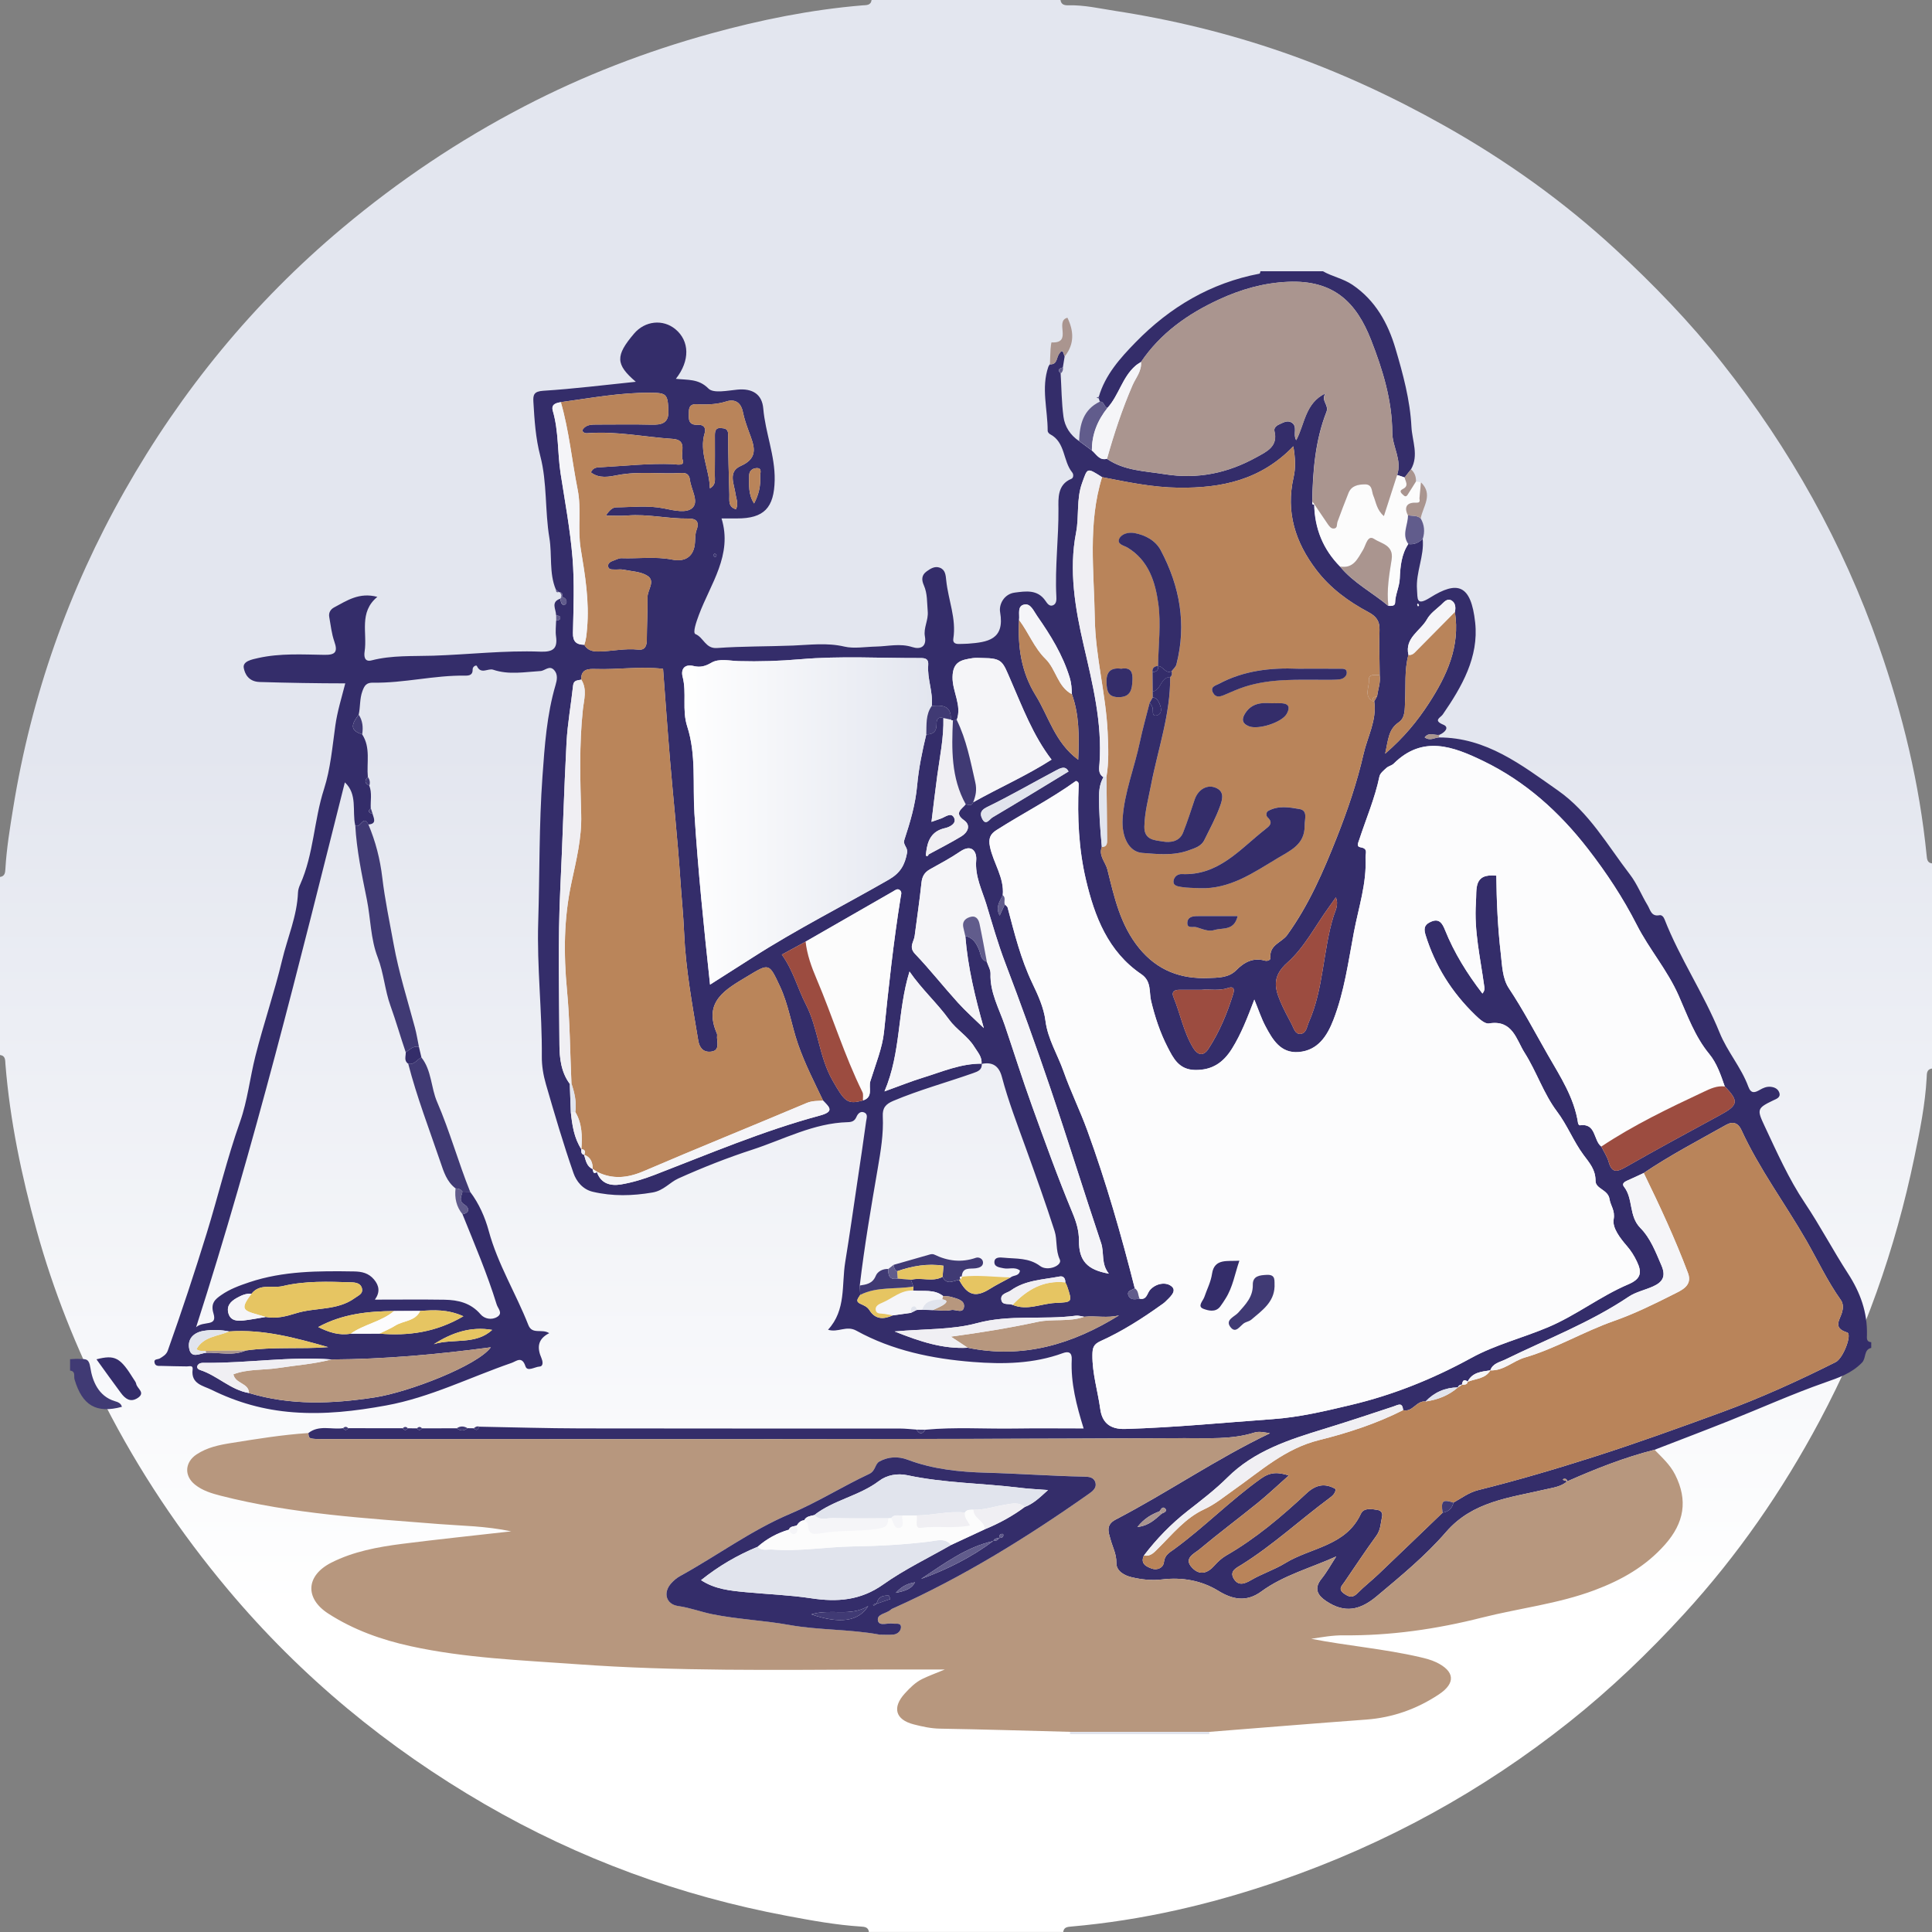 <svg width="332" height="332" viewBox="0 0 332 332" fill="none" xmlns="http://www.w3.org/2000/svg">
<rect x="0" y="0" width="332" height="332" fill="#808080" stroke="none"/>
<g clip-path="url(#clip0_1_34206)">
<path d="M0 181.302V150.698C0.811 150.585 0.89 150 0.927 149.339C1.126 145.803 1.7 142.319 2.267 138.828C5.387 119.523 11.79 101.347 21.411 84.362C31.182 67.113 43.574 51.978 58.814 39.197C68.487 31.085 78.885 24.095 90.071 18.285C100.304 12.965 111.028 8.833 122.139 5.769C130.672 3.416 139.343 1.663 148.19 0.923C148.885 0.863 149.636 0.965 149.778 -0.004H182.237C182.349 0.807 182.931 0.931 183.596 0.912C186.31 0.841 188.945 1.456 191.599 1.866C201.437 3.378 211.084 5.728 220.484 8.99C230.12 12.335 239.35 16.614 248.246 21.622C258.836 27.582 268.678 34.602 277.582 42.83C284.143 48.892 290.363 55.319 295.938 62.368C307.623 77.139 316.677 93.322 322.89 111.096C326.966 122.759 329.86 134.699 331.08 147.019C331.144 147.676 331.197 148.265 332.011 148.374V183.614C331.043 183.761 331.122 184.504 331.084 185.202C330.833 189.823 329.909 194.354 328.974 198.858C325.686 214.722 320.33 229.838 312.683 244.174C306.264 256.216 298.558 267.33 289.376 277.357C283.291 284.001 276.779 290.251 269.68 295.893C254.669 307.826 238.115 316.887 220.033 323.145C208.37 327.184 196.396 329.992 184.061 331.065C183.404 331.122 182.815 331.182 182.702 331.992H149.316C149.208 331.178 148.618 331.107 147.958 331.065C143.652 330.795 139.422 330.014 135.191 329.218C116.828 325.769 99.504 319.421 83.356 310.071C66.55 300.337 51.753 288.137 39.215 273.205C30.942 263.352 23.851 252.743 18.018 241.309C13.138 231.745 9.152 221.779 6.291 211.415C3.709 202.06 1.712 192.582 0.935 182.882C0.878 182.184 0.976 181.437 0.008 181.291L0 181.302Z" fill="url(#paint0_linear_1_34206)"/>
<path d="M247.218 126.726C255.405 126.704 261.456 131.452 267.702 135.825C273.081 139.594 276.223 145.244 280.093 150.277C281.325 151.88 282.079 153.84 283.138 155.581C283.596 156.332 283.746 157.552 285.161 157.274C285.555 157.196 285.874 157.552 286.035 157.969C288.674 164.714 292.785 170.747 295.499 177.447C296.828 180.732 299.219 183.419 300.435 186.73C300.904 188.006 301.572 187.766 302.409 187.286C302.976 186.959 303.539 186.704 304.234 186.756C304.962 186.813 305.547 187.128 305.761 187.766C306.047 188.618 305.213 188.851 304.68 189.11C301.921 190.435 301.91 190.679 303.213 193.457C305.337 197.98 307.379 202.586 310.146 206.715C312.796 210.668 314.988 214.872 317.563 218.843C319.688 222.124 320.912 225.51 320.821 229.395C320.81 229.936 320.694 230.593 321.557 230.649V231.625C320.228 231.94 320.731 233.382 319.966 234.162C318.164 236.009 315.975 236.745 313.611 237.575C308.055 239.523 302.672 241.948 297.199 244.132C292.92 245.84 288.611 247.473 284.316 249.136C279.136 250.45 274.192 252.406 269.316 254.564C269.283 254.181 269.046 254.076 268.708 254.14C268.648 254.151 268.603 254.245 268.554 254.301C268.81 254.388 269.065 254.478 269.316 254.564C268.216 255.506 266.835 255.649 265.499 255.96C259.414 257.391 253.066 257.987 248.509 263.25C244.962 267.349 240.75 270.818 236.58 274.309C233.69 276.73 231.069 277.255 227.909 275.15C226.49 274.207 225.694 273.036 227.075 271.321C228.04 270.127 228.78 268.757 229.62 267.466C225.187 269.47 220.544 270.698 216.734 273.498C214.148 275.397 211.715 274.823 209.373 273.381C206.422 271.565 203.063 271.013 199.722 271.415C197.868 271.64 196.137 271.43 194.459 271.035C193.318 270.769 191.801 270.041 191.835 268.547C191.865 267.075 191.216 265.915 190.856 264.613C190.518 263.393 189.917 262.064 191.715 261.129C200.69 256.46 209.042 250.675 218.228 246.298C217.304 246.141 216.358 245.923 215.555 246.178C211.621 247.417 207.47 247.117 203.547 247.135C154.11 247.379 104.67 247.297 55.229 247.293C54.662 247.293 54.088 247.293 53.532 247.207C53.029 247.128 53.011 246.67 52.992 246.261C54.812 244.815 56.963 245.705 58.949 245.424C59.245 245.833 59.542 245.829 59.839 245.424C62.962 245.424 66.081 245.431 69.204 245.435C69.497 245.833 69.79 245.829 70.086 245.439C70.608 245.442 71.13 245.45 71.652 245.454C71.944 245.837 72.233 245.829 72.522 245.454C74.508 245.45 76.498 245.442 78.483 245.439C79.106 245.927 79.726 245.934 80.341 245.424C80.698 245.427 81.055 245.435 81.411 245.439C81.903 245.953 82.158 245.668 82.357 245.165C88.164 245.27 93.968 245.45 99.775 245.461C118.052 245.499 136.329 245.472 154.606 245.484C155.57 245.484 156.535 245.604 157.5 245.668C157.988 246.497 158.487 246.516 159.001 245.69C164.11 245.206 169.226 245.566 174.339 245.487C178.235 245.427 182.136 245.476 186.216 245.476C184.985 241.501 183.979 237.642 184.17 233.603C184.226 232.402 183.611 232.169 182.654 232.522C177.624 234.369 172.353 234.451 167.169 234.042C160.214 233.494 153.352 232.087 147.154 228.663C145.439 227.717 144.02 229.046 142.29 228.505C145.431 225.097 144.602 220.799 145.248 216.858C145.991 212.327 146.629 207.781 147.305 203.243C147.83 199.725 148.359 196.208 148.84 192.683C148.907 192.18 149.204 191.475 148.513 191.171C147.853 190.878 147.402 191.403 147.184 191.91C146.877 192.627 146.426 192.819 145.683 192.837C139.816 192.991 134.692 195.799 129.283 197.56C124.966 198.963 120.721 200.645 116.576 202.507C115.079 203.179 114.061 204.59 112.136 204.921C108.656 205.514 105.278 205.6 101.862 204.797C100.131 204.391 99.043 202.995 98.558 201.61C96.802 196.569 95.296 191.437 93.81 186.302C93.367 184.774 93.093 183.138 93.108 181.554C93.172 173.843 92.248 166.163 92.489 158.446C92.748 150.093 92.62 141.719 93.221 133.393C93.596 128.153 93.96 122.83 95.469 117.71C95.713 116.888 95.908 115.901 95.229 115.154C94.407 114.249 93.656 115.266 92.883 115.311C90.176 115.473 87.444 116.002 84.745 115.086C83.862 114.786 82.642 115.972 81.948 114.444C81.854 114.234 81.201 114.508 81.22 115.052C81.25 115.961 80.676 116.115 79.944 116.103C74.621 116.017 69.411 117.406 64.095 117.312C62.932 117.293 62.624 117.834 62.279 118.761C61.783 120.09 61.941 121.486 61.637 122.819C60.638 124.151 59.805 125.458 62.23 126.186C63.731 128.476 62.977 131.07 63.213 133.528C62.609 134.125 62.643 134.621 63.453 134.985C63.96 136.261 63.645 137.59 63.712 138.892C63.1 139.444 63.435 139.696 64.024 139.865C64.249 140.657 64.778 141.572 63.296 141.685C62.451 139.853 61.828 142.612 61.032 141.794C60.507 139.331 61.456 136.479 59.261 134.444C51.408 165.664 43.75 196.831 33.701 228.07C34.985 226.91 37.399 228.055 36.685 225.705C36.141 223.926 37.012 223.246 38.026 222.541C39.478 221.523 41.156 220.912 42.845 220.345C48.705 218.385 54.752 218.393 60.822 218.487C62.203 218.509 63.337 218.768 64.26 219.857C65.184 220.945 65.33 222.072 64.422 223.333C68.581 223.333 72.481 223.288 76.381 223.348C78.742 223.385 80.916 223.9 82.594 225.867C83.247 226.629 84.493 226.903 85.465 226.283C86.464 225.649 85.563 224.861 85.349 224.162C83.72 218.873 81.543 213.791 79.478 208.663C80.788 208.389 80.634 207.53 79.85 207.038C78.712 206.325 79.332 205.566 79.459 204.782C79.902 204.789 80.345 204.797 80.788 204.804C82.32 206.82 83.367 209.226 83.986 211.52C85.54 217.259 88.66 222.259 90.796 227.702C91.46 229.399 93.123 228.276 94.38 229.095C92.346 230.12 92.275 231.629 93.059 233.423C93.236 233.832 93.457 234.789 92.706 234.834C91.895 234.883 90.615 235.78 90.293 234.782C89.692 232.946 88.72 233.93 87.913 234.207C80.736 236.681 73.893 240.146 66.344 241.52C61.07 242.481 55.845 243.104 50.375 242.687C45.327 242.304 40.758 241.002 36.348 238.824C34.925 238.123 32.778 237.83 33.101 235.341C33.206 234.549 32.571 234.808 32.121 234.808C30.683 234.801 29.245 234.755 27.804 234.722C27.327 234.71 26.73 234.827 26.569 234.222C26.366 233.464 27.11 233.652 27.47 233.434C28.014 233.104 28.585 232.773 28.829 232.098C31.205 225.431 33.427 218.712 35.514 211.944C37.481 205.566 39.02 199.069 41.254 192.759C42.534 189.144 42.943 185.225 43.889 181.482C45.285 175.953 47.158 170.533 48.476 165.007C49.396 161.141 51.055 157.413 51.209 153.359C51.227 152.886 51.396 152.398 51.592 151.963C53.919 146.753 53.941 140.976 55.683 135.578C56.794 132.139 57.113 128.329 57.628 124.666C57.969 122.248 58.686 119.951 59.332 117.432C54.399 117.428 49.512 117.342 44.625 117.196C42.673 117.136 42.065 115.754 41.888 114.774C41.682 113.622 43.292 113.318 44.381 113.074C48.142 112.237 51.967 112.473 55.766 112.53C57.594 112.556 58.089 112.057 57.459 110.262C56.982 108.907 56.832 107.436 56.577 106.009C56.445 105.285 56.813 104.699 57.414 104.38C59.598 103.224 61.712 101.738 64.846 102.567C61.622 105.217 63.146 108.772 62.658 111.948C62.534 112.744 62.605 113.806 63.851 113.483C67.338 112.579 70.961 112.789 74.452 112.676C80.582 112.473 86.704 111.749 92.838 111.982C94.944 112.061 95.859 111.546 95.548 109.347C95.424 108.476 95.548 107.567 95.563 106.674C95.919 106.584 96.377 106.528 96.265 106.036C96.227 105.867 95.799 105.788 95.552 105.664C95.544 104.677 94.606 103.449 96.265 102.89L96.272 102.823C96.385 103.269 96.329 103.825 96.895 103.994C97.001 104.024 97.32 103.75 97.342 103.588C97.429 103.018 97.076 102.71 96.558 102.564C96.749 102.083 96.584 101.802 96.073 101.726L96.01 101.738C95.841 101.588 95.676 101.437 95.507 101.284C94.332 98.446 94.902 95.383 94.407 92.436C93.63 87.8 94.035 82.909 92.856 78.408C92.027 75.244 91.847 72.181 91.659 69.035C91.588 67.845 91.764 67.252 93.356 67.151C98.611 66.82 103.844 66.16 109.26 65.608C105.754 62.612 105.736 61.122 108.96 57.327C110.833 55.124 113.926 54.797 116.07 56.576C118.506 58.6 118.592 61.986 116.145 65.097C118.153 65.326 120.052 65.049 121.745 66.772C122.594 67.635 125.022 67.117 126.708 66.956C129.257 66.708 130.953 67.706 131.163 70.203C131.516 74.358 133.202 78.273 133.123 82.496C133.033 87.267 131.295 89.106 126.621 89.091C125.736 89.091 124.853 89.091 123.99 89.091C125.927 95.36 122.091 100.326 120.097 105.672C119.654 106.858 118.998 108.753 119.508 108.964C120.923 109.542 121.224 111.501 123.213 111.359C127.556 111.043 131.925 111.107 136.276 110.934C139.136 110.822 142.117 110.409 145.112 111.115C146.742 111.497 148.731 111.145 150.555 111.107C152.635 111.062 154.669 110.518 156.783 111.201C158.149 111.64 159.268 111.16 158.937 109.365C158.667 107.886 159.564 106.606 159.422 105.045C159.283 103.528 159.395 102.019 158.754 100.57C158.367 99.696 158.311 98.859 159.234 98.19C159.921 97.691 160.657 97.248 161.479 97.549C162.455 97.905 162.507 98.814 162.605 99.76C162.95 103.097 164.369 106.299 163.821 109.756C163.697 110.533 164.256 110.69 164.902 110.66C165.39 110.638 165.878 110.649 166.362 110.612C169.703 110.356 172.691 109.936 171.862 105.195C171.629 103.866 172.537 102.068 174.388 101.832C176.276 101.591 178.299 101.257 179.658 103.254C179.955 103.686 180.356 104.309 181.006 103.99C181.569 103.712 181.554 103.033 181.524 102.47C181.265 97.447 181.933 92.444 181.888 87.417C181.873 85.717 181.67 83.266 184.11 82.282C184.482 82.132 184.519 81.513 184.253 81.186C182.631 79.2 183.112 75.998 180.446 74.613C180.255 74.516 180.033 74.238 180.033 74.043C180.045 70.371 178.885 66.681 180.15 63.029C180.202 62.879 180.311 62.748 180.398 62.609C181.636 62.691 181.524 61.591 181.929 60.912C182.672 59.669 182.721 60.796 182.95 61.254C182.849 61.888 182.744 62.522 182.642 63.153C182.019 63.303 181.655 63.551 182.263 64.163C182.41 66.651 182.421 69.159 182.751 71.621C182.98 73.314 183.922 74.778 185.413 75.781C186.145 76.321 186.88 76.865 187.612 77.406C188.393 78.04 188.889 79.185 190.21 78.847C193.202 80.908 196.689 80.934 200.112 81.486C205.81 82.406 211.009 81.295 215.934 78.562C217.616 77.627 219.666 76.753 218.994 74.08C218.873 73.596 219.283 73.175 219.767 72.958C220.431 72.657 221.145 72.203 221.85 72.56C223.108 73.198 222.098 74.598 222.74 75.645C224.226 72.86 224.26 69.275 227.766 67.601C226.914 68.859 228.415 69.553 227.935 70.784C225.998 75.728 225.593 80.965 225.488 86.227C225.544 86.434 225.382 86.824 225.863 86.681L225.825 86.636C225.893 90.799 227.334 94.395 230.277 97.368C232.586 100.176 235.84 101.817 238.562 104.114C239.05 104.144 239.714 104.166 239.726 103.588C239.756 102.139 240.465 100.863 240.529 99.399C240.615 97.372 240.803 95.281 241.993 93.487C242.98 93.637 243.787 93.277 244.482 92.601C244.774 95.574 243.273 98.344 243.502 101.314C243.622 102.864 243.318 104.223 245.754 102.695C250.412 99.775 252.781 100.36 253.498 106.982C254.14 112.898 251.219 118.014 247.924 122.781C247.53 123.348 246.208 123.78 248.04 124.542C249.144 125 248.228 125.919 247.342 126.276C246.542 126.415 245.574 125.728 244.812 126.708C245.72 127.365 246.456 126.79 247.203 126.73L247.218 126.726ZM251.272 237.935C250.893 237.927 250.63 238.096 250.488 238.453L250.536 238.412C248.34 238.438 246.482 239.249 244.962 240.837C243.415 240.645 242.747 242.743 241.111 242.323C241.006 240.874 240.221 241.437 239.433 241.7C235.465 243.014 231.497 244.335 227.5 245.559C221.501 247.398 215.525 249.32 210.942 253.881C208.813 255.998 206.449 257.796 204.11 259.628C201.253 261.865 198.765 264.421 196.58 267.293C195.878 268.738 197.072 269.245 197.95 269.556C198.806 269.86 199.902 269.474 200.015 268.419C200.142 267.214 200.983 266.782 201.741 266.231C206.933 262.454 211.426 257.826 216.67 254.091C218.307 252.924 219.609 252.961 221.475 253.547C219.572 255.236 217.928 256.801 216.171 258.228C212.841 260.93 209.395 263.498 206.107 266.253C205.225 266.993 203.262 267.788 204.917 269.463C206.186 270.746 207.511 270.363 208.675 269.042C209.26 268.378 209.947 267.743 210.705 267.304C215.807 264.369 220.251 260.592 224.53 256.602C226.088 255.15 227.657 254.793 229.523 255.882C229.489 256.662 228.937 257.079 228.442 257.447C223.37 261.219 218.716 265.536 213.333 268.9C212.518 269.41 211.205 269.958 212.019 271.298C212.789 272.563 213.855 272.195 214.97 271.538C216.854 270.427 219.012 269.748 220.837 268.622C225.236 265.915 231.276 265.713 233.851 260.138C234.35 259.061 235.683 259.29 236.745 259.474C237.319 259.575 237.62 260.022 237.511 260.536C237.259 261.677 237.282 262.864 236.516 263.915C234.613 266.523 232.837 269.226 231.009 271.891C230.559 272.544 229.879 273.092 230.994 273.869C231.884 274.489 232.477 274.59 233.284 273.772C234.421 272.619 235.713 271.617 236.888 270.499C240.57 266.993 244.234 263.46 247.901 259.939C248.903 259.774 249.549 259.222 249.763 258.209C251.163 257.436 252.406 256.463 254.054 256.054C260.747 254.388 267.364 252.436 273.937 250.334C281.287 247.987 288.532 245.367 295.776 242.713C302.533 240.24 309.042 237.285 315.45 234.065C316.756 233.408 318.306 229.256 317.421 228.978C314.879 228.179 316.159 226.858 316.546 225.499C316.734 224.834 316.79 224.035 316.321 223.382C314.023 220.157 312.357 216.565 310.394 213.149C306.73 206.779 302.308 200.859 299.23 194.144C298.697 192.98 297.792 192.646 296.632 193.295C291.865 195.976 287.008 198.509 282.462 201.572C281.531 202.004 280.604 202.454 279.662 202.86C279.17 203.074 278.659 203.404 279.054 203.903C280.705 205.987 279.849 208.963 281.891 211.024C283.611 212.755 284.519 215.157 285.506 217.451C286.336 219.38 285.671 220.337 284.065 221.062C282.676 221.689 281.099 222.008 279.861 222.841C273.224 227.297 265.788 230.138 258.667 233.626C257.736 234.08 256.516 234.271 256.099 235.487L256.114 235.48C254.587 235.713 252.988 235.799 252.184 237.462L252.229 237.428C251.505 236.876 251.317 237.338 251.219 237.965L251.268 237.935H251.272ZM101.828 200.863C101.952 201.25 101.899 201.899 102.616 201.388L102.556 201.358C103.239 203.43 104.947 203.832 106.727 203.532C108.675 203.201 110.604 202.616 112.451 201.906C121.847 198.284 131.13 194.331 140.874 191.704C143.442 191.013 142.537 190.274 141.445 189.14C139.921 185.942 138.303 182.8 137.132 179.425C135.995 176.148 135.514 172.676 134.035 169.512C132.147 165.465 132.192 165.506 128.468 167.751C124.726 170.007 120.781 172.075 123.191 177.601C123.281 177.807 123.198 178.085 123.213 178.329C123.277 179.358 123.66 180.626 122.049 180.732C120.814 180.814 120.188 180.018 119.985 178.791C118.968 172.65 117.823 166.535 117.56 160.289C117.432 157.226 117.109 154.166 116.907 151.103C116.453 144.294 115.717 137.503 115.146 130.702C114.7 125.39 114.332 120.075 113.941 114.936C110.026 114.474 106.197 115.097 102.357 114.966C101.122 114.925 99.79 114.955 99.883 116.798C99.294 116.955 98.585 116.832 98.483 117.796C98.134 121.062 97.53 124.313 97.357 127.586C96.91 135.976 96.689 144.377 96.284 152.766C95.856 161.693 96.096 170.623 96.137 179.553C96.148 181.831 96.423 184.268 97.916 186.265C97.977 187.882 98.033 189.504 98.093 191.122C98.329 193.352 98.641 195.555 99.906 197.492L99.883 197.458C99.902 197.867 99.808 198.333 100.387 198.464L100.371 198.442C100.661 199.391 100.792 200.431 101.858 200.912L101.832 200.874L101.828 200.863ZM199.268 259.703C197.92 260.228 196.67 260.882 195.45 262.409C197.526 262.154 198.532 261.028 199.647 260.093C200.022 259.951 200.578 259.688 200.3 259.32C199.853 258.734 199.523 259.297 199.268 259.703ZM236.647 119.606C236.813 118.416 237.267 117.259 237.09 116.024C237.072 113.427 236.978 110.826 237.06 108.232C237.109 106.711 236.471 105.897 235.18 105.206C231.734 103.371 228.614 101.096 226.212 97.946C222.59 93.202 220.923 87.999 222.297 82.008C222.665 80.398 222.597 78.731 222.252 76.693C216.636 82.519 209.895 83.896 202.526 83.81C198.033 83.757 193.731 82.841 189.384 81.993C186.723 80.296 186.895 80.386 185.949 82.999C184.936 85.796 185.469 88.682 184.913 91.524C183.652 97.995 184.759 104.534 186.216 110.844C187.766 117.556 189.418 124.174 188.945 131.133C188.889 131.97 188.652 132.95 189.613 133.547C189.095 134.482 188.889 135.454 188.87 136.55C188.821 139.56 189.073 142.548 189.343 145.54C188.746 147.049 189.977 148.134 190.3 149.425C191.482 154.159 192.492 158.922 195.743 162.92C198.911 166.813 202.976 168.262 207.665 168.063C209.196 167.999 211.099 168.078 212.425 166.734C213.787 165.349 215.337 164.504 217.361 165.078C217.826 165.21 218.363 164.951 218.325 164.613C218.066 162.357 220.247 161.985 221.19 160.679C224.894 155.555 227.402 149.786 229.714 143.934C231.569 139.245 233.198 134.463 234.32 129.553C234.996 126.599 236.595 123.81 236.167 120.627L236.133 120.567C236.306 120.247 236.482 119.928 236.655 119.609L236.647 119.606ZM160.319 225.123C161.37 225.142 162.462 225.345 163.461 225.123C164.211 224.954 165.563 225.848 165.66 224.508C165.739 223.404 164.425 223.168 163.509 222.882C163.055 222.74 162.552 222.766 162.068 222.713C160.514 221.493 158.648 221.959 156.907 221.775C156.925 221.546 156.94 221.317 156.959 221.088C156.82 220.701 156.678 220.311 156.539 219.924C158.322 219.448 160.236 220.364 161.974 219.414C162.684 220.897 163.81 220.093 164.816 219.932C166.231 222.612 167.661 223.014 170.075 221.501C171.231 220.777 172.462 220.176 173.656 219.523C174.144 219.087 175.142 219.35 175.27 218.333C174.395 217.638 173.374 218.138 172.462 217.942C171.756 217.792 170.803 217.721 170.882 216.798C170.949 215.99 171.858 216.066 172.481 216.126C174.621 216.336 176.813 216.107 178.746 217.563C180.041 218.536 182.605 217.466 182.121 216.437C181.359 214.816 181.723 213.089 181.223 211.539C179.677 206.726 177.969 201.966 176.253 197.21C174.801 193.183 173.258 189.185 172.162 185.041C171.67 183.187 170.555 182.417 168.663 182.834C168.791 181.621 168.014 180.852 167.432 179.902C166.28 178.029 164.358 176.97 163.078 175.199C161.043 172.383 158.404 170.03 156.287 166.959C154.166 173.84 154.868 180.814 151.989 187.556C154.587 186.621 156.573 185.818 158.611 185.191C161.925 184.174 165.146 182.744 168.716 182.792C168.776 183.858 168.063 184.114 167.211 184.414C162.65 186.021 157.976 187.293 153.51 189.174C152.211 189.722 151.625 190.371 151.7 191.854C151.843 194.838 151.347 197.8 150.844 200.732C149.692 207.443 148.536 214.155 147.744 220.919C147.77 221.452 147.796 221.989 147.823 222.522C147.549 223.044 146.843 223.584 147.86 224.057C148.442 224.328 149.031 224.545 149.403 225.138C150.416 226.756 151.828 226.745 153.386 226.051C154.433 225.904 155.48 225.758 156.528 225.615C156.862 225.446 157.192 225.281 157.526 225.112C157.845 225.101 158.164 225.086 158.479 225.075C159.091 225.097 159.707 225.116 160.319 225.138V225.123ZM35.447 232.462C37.718 232.387 40.03 233.047 42.252 232.072C46.941 231.4 51.689 231.869 56.385 231.493C50.796 229.909 45.229 228.378 39.373 228.798C37.943 228.509 36.494 228.472 35.064 228.686C33.315 228.948 32.155 230.06 32.523 231.801C32.89 233.543 34.384 232.552 35.447 232.462ZM67.714 225.288C63.236 225.33 58.84 225.776 54.685 228.04C56.502 228.945 58.281 229.53 60.27 229.181L65.195 229.17C70.184 229.594 74.921 228.948 79.632 226.189C76.881 224.958 74.542 225.12 72.203 225.273C70.709 225.277 69.212 225.281 67.718 225.288H67.714ZM183.067 220.367C183.085 219.68 182.759 219.226 182.072 219.358C179.208 219.913 176.186 219.962 173.682 221.767C173.07 222.21 171.94 222.282 172.061 223.299C172.192 224.399 173.341 223.93 174.005 224.226C176.505 225.281 178.9 224.008 181.351 223.9C184.294 223.764 184.298 223.798 183.374 221.02C183.299 220.795 183.172 220.585 183.067 220.367ZM159.602 146.805C161.471 145.784 163.382 144.827 165.199 143.72C166.295 143.051 166.895 141.839 165.672 140.961C163.877 139.673 165.285 139.05 165.953 138.202C166.437 138.31 166.963 138.581 167.229 137.864C171.719 135.345 176.452 133.265 180.698 130.536C177.503 126.355 175.709 121.531 173.69 116.907C172.278 113.667 172.308 113.097 168.817 113.07C168.25 113.067 167.669 113.006 167.113 113.097C165.266 113.393 163.735 113.633 163.686 116.336C163.641 118.874 165.33 121.171 164.407 123.723L163.75 123.783C163.596 123.821 163.476 123.776 163.382 123.648C163.502 121.178 161.869 121.16 160.112 121.314C160.368 118.934 159.317 116.666 159.504 114.302C159.587 113.265 159.088 113.082 158.209 113.082C151.321 113.108 144.395 112.691 137.556 113.284C134.005 113.592 130.465 113.705 126.952 113.607C125.334 113.562 123.581 113.104 122.245 113.885C121.163 114.519 120.308 114.714 119.204 114.452C117.586 114.061 116.974 115.03 117.305 116.306C118.033 119.114 117.158 121.955 118.097 124.85C119.651 129.647 119.016 134.812 119.332 139.801C119.951 149.579 120.95 159.305 122.016 169.2C124.561 167.582 126.974 166.051 129.38 164.508C136.94 159.669 144.958 155.627 152.729 151.16C154.711 150.018 155.488 148.645 155.871 146.55C156.043 145.596 155.112 145.21 155.405 144.324C156.404 141.272 157.308 138.265 157.605 134.958C157.864 132.079 158.476 129.088 159.174 126.193C160.308 126.227 160.938 125.728 160.934 124.545C160.934 123.761 161.055 123.097 162.113 123.386C162.192 126.738 161.505 130.003 161.055 133.299C160.702 135.893 160.401 138.494 160.064 141.231C160.75 140.991 161.19 140.829 161.636 140.683C162.421 140.424 163.449 139.482 163.956 140.548C164.414 141.516 163.205 142.124 162.395 142.304C160.109 142.811 159.392 144.403 159.151 146.441C159.14 146.648 159.039 146.955 159.136 147.045C159.358 147.248 159.497 147.008 159.594 146.809L159.602 146.805ZM43.213 222.334C42.286 222.237 41.528 222.586 40.713 223.032C39.565 223.663 38.885 224.478 39.272 225.743C39.655 226.989 40.815 227.034 41.888 226.91C43.149 226.764 44.403 226.516 45.657 226.31C47.466 226.662 49.245 226.182 50.886 225.671C54.212 224.632 57.958 225.262 60.987 223.051C61.584 222.612 62.361 222.346 62.222 221.508C62.061 220.544 61.216 220.382 60.353 220.356C56.411 220.236 52.421 220.082 48.6 221.002C46.821 221.43 44.632 220.487 43.213 222.334ZM166.295 231.599C175.796 233.554 184.305 230.994 192.301 226.032C190.307 226.554 188.284 226.062 186.306 226.276C185.826 226.208 185.33 226.036 184.868 226.096C179.23 226.835 173.532 225.848 167.853 227.383C163.551 228.543 158.885 228.34 153.738 228.802C158.183 230.578 162.068 231.835 166.295 231.602V231.599ZM184.204 119.302C184.166 118.344 184.125 117.428 183.829 116.46C182.635 112.545 180.536 109.155 178.224 105.844C177.62 104.981 177.128 103.705 176.077 103.874C174.733 104.091 175.255 105.552 175.12 106.528C174.876 111.115 175.476 115.469 177.976 119.504C180.229 123.142 181.268 127.586 185.281 130.551C185.458 126.407 185.45 122.796 184.204 119.302ZM242.03 112.53C241.31 115.157 241.599 117.86 241.452 120.529C241.381 121.828 241.52 123.337 240.367 124.118C238.554 125.341 238.573 127.147 238.025 129.519C241.265 126.726 243.562 123.904 245.529 120.878C248.614 116.133 250.953 111.088 250.015 105.157C250.187 104.392 250.101 103.585 249.436 103.194C248.656 102.736 248.108 103.517 247.601 103.975C246.76 104.733 245.762 105.443 245.232 106.396C244.117 108.412 241.355 109.594 242.03 112.53ZM56.937 233.611C49.73 233.07 42.568 234.256 35.372 234.2C35.053 234.2 34.715 234.174 34.414 234.264C34.208 234.328 33.96 234.541 33.908 234.74C33.806 235.101 34.073 235.326 34.403 235.431C37.369 236.388 39.625 238.847 42.785 239.384C49.921 241.542 57.087 241.253 64.384 240.135C70.251 239.237 82.098 234.643 84.343 231.523C75.056 232.77 66.021 233.566 56.937 233.614V233.611ZM148.288 189.099C150.124 188.554 149.219 186.906 149.568 185.788C150.435 182.999 151.633 180.048 151.907 177.383C152.699 169.647 153.528 161.925 154.763 154.245C154.838 153.78 155.075 153.243 154.568 152.913C154.174 152.657 153.81 152.988 153.464 153.187C148.457 156.062 143.446 158.937 138.438 161.813C137.034 162.578 135.63 163.344 134.35 164.042C136.31 166.745 137.064 169.849 138.491 172.612C140.615 176.738 140.721 181.58 143.093 185.713C145.12 189.241 145.582 189.872 148.292 189.095L148.288 189.099ZM165.882 160.855C167.211 161.107 167.804 162.147 168.243 163.232C168.562 164.02 168.525 164.981 169.579 165.266C169.805 165.957 170.24 166.655 170.214 167.334C170.09 170.544 171.726 173.419 172.669 176.201C174.215 180.765 175.683 185.439 177.327 189.996C179.553 196.159 181.768 202.327 184.286 208.378C184.951 209.977 185.416 211.475 185.413 213.224C185.401 216.651 186.813 218.209 190.548 218.87C189.174 217.173 189.793 215.326 189.215 213.607C186.231 204.718 183.464 195.754 180.454 186.873C178.014 179.673 175.428 172.522 172.725 165.416C171.475 162.132 170.514 158.723 169.504 155.405C168.787 153.048 167.515 150.593 167.755 147.819C167.875 146.422 167.038 144.94 165 146.328C163.344 147.455 161.565 148.401 159.812 149.38C158.874 149.902 158.464 150.608 158.348 151.696C158.029 154.748 157.571 157.789 157.177 160.837C157.046 161.858 156.103 162.729 157.248 163.926C159.808 166.606 162.106 169.538 164.598 172.286C165.994 173.828 167.567 175.214 169.061 176.67C167.582 171.43 166.314 166.231 165.882 160.859V160.855ZM96.374 69.11C95.503 69.234 94.673 69.493 95 70.612C96.025 74.129 95.784 77.793 96.336 81.362C97.083 86.186 97.984 91.002 98.382 95.856C98.731 100.127 98.547 104.452 98.457 108.746C98.423 110.27 99.054 110.773 100.398 110.799C100.961 111.756 101.82 111.97 102.879 111.955C105.143 111.922 107.38 111.377 109.662 111.629C110.844 111.76 111.145 110.994 111.148 109.936C111.16 107.5 111.291 105.064 111.269 102.627C111.257 101.377 112.669 99.876 111.284 98.964C110.15 98.217 108.532 98.183 107.117 97.89C106.648 97.793 106.145 97.89 105.657 97.864C105.188 97.841 104.561 97.943 104.493 97.297C104.437 96.757 104.947 96.494 105.424 96.332C105.874 96.178 106.336 95.904 106.787 95.919C109.7 96.021 112.627 95.593 115.533 96.167C117.864 96.629 119.287 95.51 119.425 93.213C119.471 92.492 119.448 91.719 119.696 91.066C120.278 89.538 119.508 89.084 118.236 89.106C114.752 89.159 111.325 88.296 107.826 88.585C106.599 88.686 105.356 88.6 104.121 88.6C104.64 87.755 105.251 87.188 105.867 87.181C108.615 87.158 111.381 86.813 114.114 87.372C115.796 87.718 117.999 88.254 119.016 87.245C120.12 86.148 118.761 84.106 118.558 82.466C118.446 81.539 117.954 81.224 117.087 81.276C113.453 81.494 109.808 80.938 106.164 81.64C104.696 81.922 102.973 82.297 101.535 81.171C101.963 80.233 102.718 80.311 103.442 80.274C107.485 80.06 111.513 79.594 115.574 79.752C116.201 79.775 117.751 80.188 117.305 79.016C116.854 77.83 118.236 75.593 115.623 75.42C110.796 75.101 106.013 74.076 101.137 74.429C100.773 74.456 100.323 74.527 100.037 73.975C100.627 72.909 101.67 72.95 102.699 72.95C105.788 72.95 108.877 72.894 111.963 72.973C113.633 73.014 114.906 72.759 114.853 70.717C114.778 67.684 114.527 67.515 111.779 67.489C106.573 67.444 101.486 68.408 96.366 69.103L96.374 69.11ZM195.822 223.168C197.094 223.43 197.094 222.24 197.646 221.636C198.712 220.472 200.458 220.247 201.385 221.099C202.282 221.921 200.949 222.991 200.187 223.753C200.015 223.922 199.804 224.054 199.606 224.196C196.283 226.58 192.838 228.779 189.114 230.461C187.901 231.009 187.736 231.625 187.721 232.837C187.687 236.013 188.641 239.023 189.069 242.117C189.377 244.343 190.6 245.638 193.363 245.555C201.828 245.307 210.236 244.47 218.671 243.87C223.344 243.539 227.819 242.462 232.256 241.403C239.448 239.692 246.295 236.933 252.871 233.325C256.929 231.099 261.625 229.921 265.975 228.089C270.84 226.043 275.003 222.74 279.823 220.694C282.011 219.763 282.188 218.648 281.283 216.775C280.822 215.81 280.285 214.943 279.587 214.136C278.415 212.785 277.027 210.994 277.293 209.53C277.571 207.991 276.756 207.195 276.584 206.062C276.332 204.399 274.181 204.316 274.181 202.931C274.181 200.979 273.175 199.891 272.087 198.423C270.386 196.126 269.346 193.374 267.545 190.983C265.259 187.946 264.039 184.132 261.981 180.893C260.57 178.674 259.939 175.187 255.874 175.867C255.157 175.987 254.211 175.105 253.479 174.399C249.47 170.514 246.606 165.972 244.954 160.615C244.549 159.305 244.988 158.765 245.987 158.355C247.357 157.792 247.879 158.742 248.299 159.786C249.887 163.742 252.109 167.308 254.744 170.732C255.225 170.131 255.086 169.744 255.033 169.346C254.391 164.628 253.292 159.966 253.626 155.131C253.791 152.744 253.16 150.067 257.128 150.473C257.177 154.778 257.364 159.301 257.89 163.806C258.13 165.878 258.164 168.13 259.283 169.819C261.734 173.509 263.772 177.409 265.964 181.235C268.126 185.007 270.521 188.622 271.182 193.04C271.201 193.168 271.381 193.385 271.456 193.374C274.32 192.942 273.783 195.964 275.172 197.023C275.6 197.894 276.174 198.723 276.43 199.643C276.933 201.448 277.717 201.494 279.245 200.623C284.643 197.548 290.101 194.583 295.566 191.625C298.708 189.924 298.858 189.238 296.396 186.7C295.709 184.729 295.041 182.706 293.712 181.096C291.261 178.126 289.947 174.425 288.479 171.103C286.516 166.655 283.397 163.104 281.272 158.922C278.9 154.26 276.058 149.973 272.882 145.871C267.976 139.534 262.135 134.268 254.876 130.758C249.722 128.269 244.489 126.268 239.5 131.212C239.17 131.542 238.607 131.629 238.258 131.948C237.789 132.376 237.162 132.864 237.049 133.416C236.272 137.154 234.767 140.649 233.588 144.253C233.397 144.838 233.04 145.473 233.813 145.596C235.161 145.814 234.62 146.644 234.658 147.387C234.876 151.786 233.464 155.942 232.661 160.172C231.7 165.244 231.017 170.409 229.132 175.259C228.063 178.01 226.479 180.495 223.187 180.773C220.071 181.036 218.682 178.644 217.455 176.325C216.756 175.007 216.291 173.562 215.548 171.76C214.373 174.849 213.299 177.661 211.7 180.214C210.236 182.556 208.337 183.907 205.371 183.858C202.571 183.813 201.618 181.828 200.642 179.932C199.354 177.428 198.476 174.767 197.807 171.989C197.447 170.488 197.913 168.607 196.133 167.402C190.405 163.521 188.093 157.47 186.606 151.137C185.368 145.859 185.12 140.416 185.364 134.981C185.379 134.662 185.39 134.328 184.895 134.193C180.567 137.312 175.754 139.759 171.216 142.654C170.18 143.314 169.827 144.065 170.116 145.473C170.694 148.307 172.605 150.78 172.32 153.821C171.862 154.849 170.998 155.81 171.787 157.334C172.158 156.531 172.417 155.976 172.672 155.42C172.838 155.593 173.097 155.743 173.153 155.946C174.324 160.36 175.398 164.759 177.402 168.952C178.352 170.934 179.373 173.126 179.662 175.435C180.052 178.543 181.749 181.227 182.762 184.095C183.956 187.485 185.612 190.855 186.85 194.26C190.082 203.126 192.684 212.214 195.003 221.373C194.519 221.704 193.566 221.786 193.922 222.642C194.256 223.442 195.105 223.292 195.829 223.156L195.822 223.168ZM229.553 154.208C229.099 154.849 228.697 155.424 228.288 155.991C225.987 159.174 224.121 162.849 221.25 165.394C218.656 167.695 218.975 169.624 220.015 172.09C220.578 173.423 221.268 174.707 221.952 175.983C222.316 176.666 222.533 177.736 223.472 177.661C224.512 177.582 224.56 176.437 224.913 175.649C227.481 169.849 227.319 163.412 229.162 157.436C229.448 156.509 230.093 155.491 229.557 154.204L229.553 154.208ZM121.986 83.919C123.082 83.299 122.826 82.413 122.838 81.651C122.868 79.377 122.849 77.102 122.849 74.827C122.849 74.121 122.947 73.468 123.877 73.558C124.508 73.618 125.12 73.622 125.124 74.632C125.131 78.089 125.233 81.55 125.338 85.007C125.368 85.95 125.067 87.121 126.479 87.511C126.941 86.498 126.505 85.691 126.385 84.823C126.156 83.179 125.049 81.051 127.282 80.075C130.552 78.645 129.527 76.464 128.701 74.208C128.288 73.074 127.89 71.959 127.65 70.751C127.387 69.433 126.513 68.442 124.797 68.99C123.404 69.437 121.937 69.531 120.462 69.497C119.553 69.478 118.386 69.166 118.382 70.754C118.378 71.903 118.13 73.1 119.977 72.999C120.788 72.954 121.396 73.434 121.096 74.418C120.097 77.688 121.918 80.634 121.986 83.919ZM206.407 170.093C205.03 170.093 203.813 170.093 202.601 170.093C201.775 170.093 201.298 170.48 201.636 171.295C202.834 174.2 203.386 177.357 205.037 180.075C205.765 181.272 206.771 181.606 207.665 180.232C209.564 177.312 210.893 174.125 211.918 170.799C212.199 169.879 211.937 169.467 211.062 169.771C209.467 170.326 207.845 169.936 206.411 170.093H206.407ZM183.622 132.575C183.082 131.497 182.184 132.012 181.437 132.406C177.481 134.5 173.6 136.753 169.576 138.708C168.329 139.313 168.442 140.052 168.817 140.765C169.429 141.929 170.075 140.747 170.536 140.473C174.921 137.886 179.256 135.221 183.622 132.575ZM74.557 230.987C77.834 229.951 81.719 231.178 84.576 228.532C80.874 227.897 77.616 229.031 74.557 230.987ZM129.583 86.52C130.398 84.974 130.736 83.446 130.63 81.843C130.597 81.329 131.077 80.345 129.932 80.447C129.29 80.503 128.735 80.904 128.735 81.73C128.735 83.314 128.551 84.925 129.583 86.52ZM122.56 95.555C122.695 95.615 122.86 95.747 122.958 95.709C123.055 95.672 123.16 95.431 123.123 95.334C123.085 95.236 122.845 95.131 122.748 95.169C122.65 95.21 122.62 95.416 122.56 95.552V95.555ZM243.851 104.031C243.795 103.93 243.738 103.829 243.678 103.723C243.626 103.776 243.521 103.844 243.528 103.881C243.554 103.994 243.626 104.095 243.678 104.2C243.731 104.148 243.783 104.095 243.847 104.031H243.851Z" fill="#342D6A"/>
<path d="M227.33 46.61C228.952 47.534 230.821 47.871 232.402 48.938C236.351 51.606 238.517 55.544 239.8 59.887C241.095 64.272 242.315 68.75 242.544 73.337C242.665 75.747 243.847 78.236 242.473 80.645C242.105 81.115 241.741 81.58 241.373 82.049C240.945 81.907 240.514 81.76 240.086 81.618C240.975 79.058 239.271 76.779 239.256 74.369C239.226 68.757 237.601 63.517 235.615 58.434C233.1 51.997 229.234 48.074 221.317 48.427C217.105 48.615 213.261 49.722 209.504 51.453C204.132 53.926 199.444 57.233 196.077 62.2C195.761 62.413 195.424 62.601 195.138 62.849C192.856 64.816 192.282 67.916 190.315 70.094C189.699 69.955 189.77 68.968 188.997 69.02C188.937 68.84 188.877 68.66 188.821 68.48C188.888 68.382 188.888 68.284 188.821 68.191C189.924 64.395 192.507 61.528 195.135 58.829C201.024 52.785 208.051 48.615 216.456 47.023C216.527 47.008 216.55 46.757 216.599 46.614C220.18 46.614 223.757 46.614 227.338 46.614L227.33 46.61Z" fill="#342D6A"/>
<path d="M12.042 233.569C12.601 233.551 13.164 233.472 13.716 233.524C14.636 233.611 15.27 233.299 15.533 235.048C15.867 237.252 16.884 239.921 19.722 240.776C20.225 240.927 20.792 241.107 20.95 241.752C16.547 242.939 14.133 241.527 12.808 237.034C12.646 236.49 13.044 235.645 12.042 235.525V233.573V233.569Z" fill="#403A74"/>
<path d="M207.819 297.604C207.815 297.736 207.807 297.867 207.804 298.002H183.881C183.881 297.871 183.873 297.736 183.866 297.604C191.85 297.604 199.831 297.604 207.815 297.604H207.819Z" fill="#E1E4ED"/>
<path d="M207.819 297.604C199.834 297.604 191.854 297.604 183.87 297.604C176.422 297.409 168.979 297.18 161.528 297.056C159.962 297.03 158.472 296.696 157.008 296.321C153.836 295.506 153.296 293.404 155.499 290.994C156.381 290.029 157.305 289.098 158.483 288.52C159.613 287.969 160.799 287.541 162.353 286.895C158.123 286.895 154.298 286.884 150.473 286.895C133.337 286.955 116.205 287.222 99.084 285.979C89.534 285.285 79.966 284.943 70.563 282.886C65.529 281.786 60.736 280.071 56.415 277.285C52.339 274.658 52.568 270.735 56.952 268.52C60.728 266.61 64.902 265.837 69.076 265.303C75.105 264.534 81.152 263.911 87.849 263.149C83.356 262.218 79.418 262.21 75.525 261.903C62.913 260.897 50.267 260.183 37.932 257.03C36.348 256.625 34.786 256.152 33.495 255.112C31.58 253.569 31.783 251.238 33.803 249.913C35.627 248.716 37.646 248.303 39.752 247.969C44.152 247.263 48.544 246.55 52.995 246.257C53.014 246.666 53.037 247.124 53.536 247.203C54.092 247.289 54.666 247.289 55.233 247.289C104.673 247.289 154.114 247.376 203.551 247.132C207.473 247.113 211.625 247.413 215.559 246.174C216.358 245.923 217.308 246.137 218.232 246.295C209.042 250.671 200.69 256.456 191.719 261.126C189.921 262.06 190.521 263.389 190.859 264.609C191.22 265.912 191.869 267.068 191.839 268.543C191.809 270.037 193.322 270.765 194.463 271.032C196.145 271.426 197.875 271.632 199.726 271.411C203.066 271.009 206.426 271.557 209.377 273.378C211.719 274.819 214.151 275.394 216.738 273.494C220.548 270.694 225.191 269.466 229.624 267.462C228.783 268.753 228.04 270.123 227.079 271.317C225.694 273.029 226.494 274.2 227.912 275.146C231.077 277.252 233.693 276.726 236.584 274.305C240.754 270.814 244.966 267.346 248.513 263.246C253.07 257.984 259.421 257.383 265.503 255.957C266.835 255.645 268.22 255.502 269.32 254.56C274.192 252.402 279.14 250.446 284.32 249.132C285.611 250.461 286.989 251.685 287.856 253.404C290.078 257.807 289.436 261.681 286.111 265.431C282.773 269.196 278.652 271.52 273.997 273.265C267.717 275.619 261.077 276.351 254.643 277.98C246.82 279.962 238.903 281.103 230.818 281.02C228.99 281.002 227.162 281.336 225.33 281.617C231.539 282.826 237.849 283.336 244.005 284.763C244.947 284.981 245.912 285.225 246.779 285.638C249.977 287.162 250.214 289.211 247.256 291.174C243.491 293.674 239.324 295.165 234.756 295.499C225.773 296.159 216.798 296.903 207.819 297.608V297.604ZM151.13 280.897C151.94 280.897 152.763 280.964 153.566 280.878C154.272 280.803 154.838 280.24 154.831 279.594C154.82 278.779 153.994 279.095 153.483 278.997C152.582 278.828 151.111 279.508 150.882 278.513C150.608 277.319 152.331 277.3 153.063 276.621C153.235 276.463 153.479 276.377 153.701 276.276C165.533 270.964 176.505 264.177 187.079 256.722C187.732 256.264 188.494 255.713 188.243 254.767C187.988 253.81 187.121 253.761 186.261 253.742C180.668 253.629 175.086 253.213 169.489 253.066C164.962 252.946 160.353 252.488 155.998 250.84C154.369 250.225 152.635 250.288 151.103 251.152C150.338 251.584 150.484 252.751 149.369 253.273C144.79 255.416 140.514 258.13 135.818 260.116C129.118 262.95 123.228 267.338 116.862 270.833C116.302 271.141 115.788 271.583 115.356 272.056C113.885 273.667 114.444 275.686 116.561 275.983C118.581 276.264 120.465 276.993 122.436 277.391C126.779 278.269 131.242 278.445 135.567 279.219C140.747 280.15 145.998 279.939 151.133 280.889L151.13 280.897Z" fill="#B7977E"/>
<path d="M61.044 141.79C61.839 142.612 62.462 139.85 63.307 141.681C64.542 144.609 65.319 147.627 65.694 150.81C66.145 154.636 66.952 158.419 67.639 162.214C68.525 167.109 70.019 171.813 71.302 176.587C71.591 177.668 71.764 178.783 71.989 179.879C71.017 179.681 70.42 180.371 69.726 180.833C68.81 178.175 68.052 175.473 67.094 172.822C66.133 170.169 65.953 167.226 64.902 164.504C63.675 161.325 63.701 157.849 63.037 154.557C62.181 150.315 61.288 146.115 61.047 141.79H61.044Z" fill="#403A74"/>
<path d="M80.799 204.804C80.356 204.797 79.913 204.789 79.467 204.782C79.189 204.346 78.754 204.245 78.281 204.215C76.772 203.066 76.25 201.362 75.675 199.669C73.769 194.065 71.636 188.536 70.15 182.796C71.201 183.051 71.648 182.042 72.421 181.715C74.189 183.967 74.05 186.903 75.109 189.346C77.297 194.403 78.746 199.71 80.799 204.804Z" fill="#403A74"/>
<path d="M16.576 233.588C19.771 232.77 20.66 233.269 22.958 236.974C23.127 237.248 23.356 237.518 23.408 237.818C23.547 238.618 25.075 239.316 23.652 240.24C22.391 241.058 21.501 240.341 20.781 239.376C19.381 237.503 18.029 235.593 16.576 233.588Z" fill="#342D6A"/>
<path d="M188.994 69.02C189.767 68.968 189.696 69.951 190.311 70.094C188.607 72.233 187.62 74.632 187.635 77.402C186.903 76.862 186.167 76.317 185.435 75.777C185.533 72.954 186.13 70.394 188.994 69.024V69.02Z" fill="#615C8C"/>
<path d="M182.972 61.246C182.743 60.788 182.695 59.662 181.951 60.904C181.546 61.584 181.659 62.688 180.42 62.601C180.457 61.723 180.48 60.844 180.533 59.966C180.555 59.572 180.66 58.84 180.698 58.84C184.429 59.031 181.148 55.203 183.43 54.598C184.485 56.779 184.718 59.043 182.972 61.239V61.246Z" fill="#AA958F"/>
<path d="M72.425 181.715C71.651 182.042 71.205 183.051 70.154 182.796C69.369 182.282 69.756 181.512 69.722 180.837C70.416 180.375 71.013 179.681 71.986 179.883C72.132 180.495 72.275 181.107 72.421 181.719L72.425 181.715Z" fill="#342D6A"/>
<path d="M62.241 126.186C59.812 125.458 60.645 124.151 61.648 122.819C62.327 123.855 62.425 124.996 62.241 126.186Z" fill="#403A74"/>
<path d="M80.345 245.424C79.73 245.934 79.11 245.927 78.487 245.439C79.103 245.018 79.722 245.048 80.345 245.424Z" fill="#403A74"/>
<path d="M159.005 245.69C158.491 246.516 157.991 246.497 157.503 245.668C158.003 245.675 158.506 245.683 159.005 245.69Z" fill="#403A74"/>
<path d="M63.465 134.981C62.654 134.617 62.62 134.121 63.224 133.524C63.532 133.971 63.649 134.452 63.465 134.981Z" fill="#403A74"/>
<path d="M59.842 245.424C59.546 245.825 59.249 245.833 58.953 245.424C59.249 245.12 59.546 245.12 59.842 245.424Z" fill="#403A74"/>
<path d="M64.035 139.861C63.446 139.692 63.112 139.44 63.724 138.889C63.829 139.211 63.93 139.534 64.035 139.861Z" fill="#403A74"/>
<path d="M72.526 245.454C72.237 245.829 71.944 245.836 71.655 245.454C71.944 245.135 72.237 245.138 72.526 245.454Z" fill="#403A74"/>
<path d="M82.361 245.165C82.166 245.668 81.907 245.953 81.415 245.439C81.685 245.198 81.978 245.029 82.361 245.165Z" fill="#403A74"/>
<path d="M95.57 105.66C95.818 105.781 96.246 105.863 96.284 106.032C96.396 106.524 95.938 106.58 95.582 106.67C95.578 106.332 95.574 105.998 95.57 105.66Z" fill="#615C8C"/>
<path d="M70.09 245.439C69.793 245.829 69.501 245.833 69.208 245.435C69.504 245.131 69.797 245.135 70.09 245.439Z" fill="#403A74"/>
<path d="M182.286 64.159C181.674 63.547 182.038 63.299 182.665 63.149C182.71 63.551 182.612 63.896 182.286 64.159Z" fill="#615C8C"/>
<path d="M96.291 102.819L96.284 102.886C96.584 102.44 96.528 102.049 96.092 101.723C96.603 101.798 96.768 102.079 96.576 102.56C96.516 102.687 96.422 102.77 96.291 102.815V102.819Z" fill="#615C8C"/>
<path d="M188.817 68.187C188.885 68.284 188.885 68.382 188.817 68.476C188.682 68.427 188.547 68.378 188.412 68.329C188.547 68.281 188.682 68.232 188.817 68.183V68.187Z" fill="#615C8C"/>
<path d="M95.525 101.28C95.694 101.43 95.859 101.58 96.028 101.734C95.57 101.903 95.544 101.599 95.525 101.28Z" fill="#615C8C"/>
<path d="M240.086 81.618C240.514 81.764 240.945 81.907 241.373 82.049C241.516 82.751 242.18 83.498 241.05 84.046C240.285 84.418 240.957 84.865 241.197 85.109C241.647 85.559 241.861 85.045 242.064 84.733C242.496 84.073 242.905 83.397 243.325 82.729C243.611 82.778 243.892 82.83 244.177 82.879C244.099 83.765 244.031 84.654 243.937 85.54C243.896 85.923 244.241 86.43 243.295 86.389C241.835 86.321 241.201 87.091 241.955 88.558C241.978 90.199 240.837 91.854 242.015 93.48C240.825 95.274 240.638 97.361 240.551 99.392C240.487 100.856 239.778 102.132 239.748 103.581C239.737 104.155 239.076 104.136 238.584 104.106C238.269 101.43 238.727 98.78 239.144 96.175C239.549 93.645 237.312 93.412 236.144 92.62C235.007 91.85 234.729 93.697 234.241 94.493C233.307 96.013 232.593 97.74 230.304 97.361C227.361 94.388 225.919 90.792 225.852 86.629C226.61 87.751 227.364 88.881 228.134 90C228.408 90.401 228.731 90.878 229.245 90.818C229.891 90.747 229.688 90.079 229.842 89.658C230.454 88.003 231.066 86.34 231.734 84.707C232.244 83.461 233.359 83.251 234.545 83.232C235.882 83.209 235.69 84.437 235.994 85.15C236.478 86.287 236.565 87.609 237.815 88.678C238.622 86.167 239.358 83.892 240.09 81.618H240.086Z" fill="#FCFCFC"/>
<path d="M242.011 93.483C240.833 91.858 241.974 90.203 241.951 88.562C242.695 88.671 243.498 88.525 244.132 89.084C244.782 90.199 244.876 91.374 244.496 92.597C243.802 93.273 242.995 93.633 242.008 93.483H242.011Z" fill="#615C8C"/>
<path d="M244.132 89.084C243.498 88.521 242.695 88.671 241.951 88.562C241.197 87.094 241.831 86.321 243.291 86.392C244.234 86.438 243.892 85.927 243.933 85.544C244.027 84.658 244.095 83.769 244.174 82.883C246.343 84.966 244.526 87.023 244.132 89.088V89.084Z" fill="#AA958F"/>
<path d="M243.325 82.729C242.905 83.397 242.496 84.073 242.064 84.733C241.861 85.045 241.647 85.555 241.197 85.109C240.953 84.868 240.281 84.422 241.05 84.046C242.18 83.498 241.52 82.751 241.373 82.049C241.741 81.58 242.105 81.115 242.473 80.645C243.092 81.205 243.355 81.907 243.325 82.729Z" fill="#AA958F"/>
<path d="M247.218 126.726C246.475 126.79 245.739 127.365 244.827 126.704C245.592 125.724 246.561 126.411 247.357 126.272C247.308 126.422 247.263 126.576 247.214 126.726H247.218Z" fill="#AA958F"/>
<path d="M275.176 197.027C273.787 195.968 274.328 192.946 271.46 193.378C271.385 193.389 271.204 193.172 271.186 193.044C270.525 188.626 268.13 185.011 265.968 181.238C263.776 177.41 261.741 173.509 259.286 169.823C258.164 168.134 258.134 165.882 257.894 163.81C257.372 159.305 257.18 154.782 257.132 150.476C253.164 150.071 253.795 152.744 253.629 155.135C253.295 159.97 254.395 164.632 255.037 169.35C255.09 169.748 255.228 170.135 254.748 170.735C252.113 167.312 249.894 163.746 248.303 159.789C247.882 158.746 247.361 157.796 245.991 158.359C244.996 158.768 244.557 159.309 244.958 160.619C246.61 165.976 249.474 170.514 253.483 174.403C254.211 175.108 255.157 175.991 255.878 175.87C259.943 175.191 260.574 178.678 261.985 180.897C264.042 184.136 265.262 187.954 267.548 190.987C269.35 193.378 270.39 196.126 272.09 198.427C273.179 199.898 274.181 200.983 274.185 202.935C274.185 204.32 276.336 204.406 276.587 206.066C276.76 207.199 277.574 207.991 277.297 209.534C277.034 210.998 278.423 212.789 279.59 214.14C280.292 214.947 280.825 215.818 281.287 216.779C282.188 218.652 282.011 219.771 279.827 220.698C275.007 222.743 270.844 226.051 265.979 228.093C261.629 229.921 256.933 231.103 252.875 233.329C246.295 236.936 239.448 239.695 232.259 241.407C227.822 242.462 223.348 243.539 218.674 243.873C210.244 244.474 201.831 245.311 193.367 245.559C190.6 245.641 189.38 244.346 189.072 242.12C188.645 239.027 187.691 236.017 187.725 232.841C187.736 231.632 187.901 231.013 189.118 230.465C192.841 228.783 196.287 226.58 199.609 224.2C199.808 224.057 200.022 223.93 200.191 223.757C200.957 222.995 202.286 221.925 201.388 221.103C200.458 220.251 198.716 220.476 197.65 221.64C197.098 222.244 197.098 223.434 195.825 223.171C195.555 222.575 195.664 221.801 195 221.388C192.68 212.229 190.078 203.141 186.846 194.275C185.608 190.87 183.952 187.5 182.759 184.11C181.749 181.242 180.052 178.558 179.658 175.45C179.369 173.145 178.344 170.949 177.398 168.967C175.394 164.774 174.32 160.371 173.149 155.961C173.097 155.758 172.834 155.608 172.669 155.435C172.466 154.921 172.898 154.268 172.316 153.84C172.601 150.799 170.69 148.326 170.112 145.491C169.827 144.088 170.18 143.333 171.212 142.672C175.75 139.778 180.563 137.331 184.891 134.211C185.386 134.347 185.375 134.677 185.36 135C185.116 140.435 185.364 145.878 186.602 151.156C188.089 157.488 190.401 163.539 196.129 167.421C197.909 168.626 197.443 170.503 197.804 172.008C198.472 174.786 199.35 177.451 200.638 179.951C201.614 181.846 202.567 183.832 205.367 183.877C208.333 183.926 210.232 182.571 211.696 180.232C213.292 177.68 214.365 174.868 215.544 171.779C216.283 173.581 216.749 175.022 217.451 176.343C218.682 178.66 220.067 181.054 223.183 180.792C226.475 180.514 228.063 178.029 229.129 175.277C231.013 170.428 231.696 165.259 232.657 160.191C233.46 155.961 234.872 151.805 234.654 147.406C234.617 146.659 235.157 145.829 233.81 145.615C233.036 145.491 233.393 144.857 233.584 144.271C234.763 140.668 236.268 137.173 237.045 133.434C237.162 132.883 237.785 132.395 238.254 131.967C238.603 131.651 239.166 131.561 239.497 131.231C244.485 126.287 249.718 128.288 254.872 130.777C262.135 134.283 267.972 139.553 272.879 145.889C276.058 149.992 278.896 154.279 281.268 158.941C283.397 163.123 286.512 166.674 288.475 171.122C289.943 174.448 291.257 178.145 293.708 181.114C295.037 182.725 295.705 184.748 296.392 186.719C295.044 186.546 293.881 187.113 292.717 187.657C286.704 190.48 280.72 193.352 275.168 197.042L275.176 197.027ZM219.024 221.088C218.967 220.135 219.309 218.99 217.683 219.072C216.475 219.136 215.259 219.241 215.285 220.792C215.319 222.882 214.031 224.159 212.8 225.551C212.173 226.261 210.536 226.771 211.396 227.976C212.383 229.361 213.108 227.702 213.93 227.289C214.29 227.109 214.729 227.027 215.022 226.775C216.839 225.213 218.922 223.825 219.024 221.084V221.088ZM212.976 216.644C210.972 216.786 208.686 216.197 208.288 218.866C208.066 220.341 207.406 221.554 206.959 222.89C206.738 223.547 205.687 224.496 206.801 224.909C207.582 225.198 208.866 225.589 209.677 224.53C210.015 224.087 210.311 223.611 210.611 223.141C211.854 221.182 212.199 218.915 212.98 216.644H212.976Z" fill="#FCFCFD"/>
<path d="M236.163 120.623C236.591 123.806 234.992 126.595 234.316 129.549C233.198 134.455 231.568 139.238 229.71 143.93C227.394 149.778 224.891 155.548 221.186 160.675C220.24 161.982 218.062 162.353 218.321 164.609C218.359 164.947 217.822 165.206 217.357 165.075C215.334 164.5 213.783 165.349 212.421 166.73C211.096 168.078 209.192 167.995 207.661 168.059C202.972 168.262 198.907 166.809 195.739 162.916C192.488 158.919 191.478 154.155 190.296 149.422C189.973 148.134 188.742 147.045 189.339 145.54C190.33 145.529 190.247 144.767 190.243 144.151C190.225 140.593 190.176 137.038 190.135 133.479C190.566 130.946 190.457 128.431 190.341 125.852C190.045 119.256 188.235 112.875 188.13 106.231C187.999 98.1 186.914 89.97 189.38 81.989C193.727 82.838 198.029 83.754 202.522 83.806C209.894 83.892 216.632 82.515 222.248 76.689C222.59 78.727 222.661 80.394 222.293 82.004C220.919 87.995 222.586 93.194 226.208 97.943C228.611 101.092 231.734 103.363 235.176 105.202C236.471 105.893 237.105 106.708 237.056 108.228C236.974 110.822 237.068 113.423 237.086 116.017C236.317 116.028 235.165 115.72 235.236 116.895C235.311 118.145 234.222 119.804 236.159 120.615L236.163 120.623ZM199.024 114.44C198.355 114.474 197.976 114.774 198.051 115.491C198.059 116.606 198.07 117.721 198.078 118.836C198.078 119.17 198.085 119.504 198.089 119.842C197.916 120.146 197.743 120.45 197.567 120.754C196.996 123.01 196.351 125.251 195.878 127.526C194.958 131.937 193.209 136.148 192.916 140.724C192.728 143.667 193.911 146.392 196.283 146.572C198.915 146.771 201.617 147.087 204.23 146.145C205.307 145.754 206.422 145.465 206.974 144.331C207.89 142.447 208.911 140.6 209.62 138.641C209.984 137.631 210.544 136.167 209.08 135.446C207.526 134.681 205.893 135.63 205.292 137.41C204.65 139.316 204.042 141.235 203.299 143.1C202.676 144.658 201.073 144.827 199.827 144.609C198.502 144.38 196.61 144.399 196.655 142.057C196.704 139.598 197.346 137.256 197.804 134.883C198.993 128.723 201.148 122.74 201.088 116.359C201.433 116.092 201.43 115.739 201.336 115.364C201.621 114.973 202.057 114.621 202.169 114.185C203.948 107.293 202.758 100.758 199.485 94.583C198.596 92.901 196.85 91.948 194.951 91.603C193.978 91.426 192.781 91.715 192.361 92.541C191.85 93.547 193.201 93.765 193.768 94.106C197.424 96.317 198.547 100.052 199.061 103.768C199.542 107.267 199.065 110.897 199.012 114.47L199.031 114.448L199.024 114.44ZM206.156 152.627C211.385 152.826 215.435 149.932 219.647 147.413C221.85 146.096 224.234 145.082 224.196 141.861C224.185 140.732 224.785 139.286 223.325 139.027C221.568 138.712 219.643 138.382 217.916 139.358C217.575 139.549 217.507 140.15 217.826 140.45C218.877 141.437 218.1 141.974 217.383 142.537C213.07 145.927 209.391 150.499 203.085 150.199C202.376 150.165 201.779 150.645 201.666 151.321C201.516 152.226 202.417 152.319 202.972 152.413C204.001 152.59 205.067 152.567 206.156 152.627ZM224.046 114.906C223.719 114.906 223.397 114.917 223.07 114.906C218.329 114.711 213.716 115.232 209.455 117.507C208.907 117.8 207.871 117.988 208.449 119.054C208.907 119.898 209.613 119.737 210.349 119.429C211.535 118.93 212.71 118.386 213.933 117.995C218.483 116.542 223.194 116.832 227.875 116.813C228.686 116.813 229.504 116.835 230.3 116.715C230.874 116.629 231.43 116.186 231.43 115.597C231.43 114.786 230.668 114.917 230.135 114.913C228.104 114.895 226.073 114.906 224.042 114.902L224.046 114.906ZM218.382 120.848C216.801 120.72 215.146 120.833 214.027 122.492C213.352 123.494 213.355 124.298 214.59 124.801C216.208 125.458 220.281 124.151 221.099 122.684C221.625 121.745 221.647 120.938 220.255 120.856C219.688 120.822 219.121 120.852 218.378 120.852L218.382 120.848ZM192.676 114.913C190.949 114.688 190.063 115.364 190.146 117.323C190.21 118.798 190.427 119.808 192.244 119.804C194.328 119.804 194.534 118.434 194.605 116.914C194.665 115.66 194.44 114.598 192.676 114.913ZM212.68 157.425C210.281 157.425 208.108 157.428 205.93 157.425C205.082 157.425 204.132 157.488 204.039 158.491C203.93 159.673 205.037 159.162 205.641 159.346C206.644 159.65 207.68 160.146 208.701 159.819C210.067 159.38 212.064 160.018 212.683 157.425H212.68Z" fill="#B9845A"/>
<path d="M282.466 201.572C287.011 198.509 291.865 195.976 296.636 193.295C297.796 192.642 298.701 192.98 299.234 194.144C302.312 200.859 306.734 206.779 310.397 213.149C312.364 216.565 314.027 220.157 316.324 223.382C316.79 224.035 316.737 224.834 316.55 225.499C316.163 226.858 314.883 228.179 317.424 228.978C318.31 229.256 316.76 233.408 315.453 234.065C309.046 237.289 302.537 240.24 295.78 242.713C288.535 245.367 281.291 247.987 273.941 250.333C267.368 252.432 260.75 254.388 254.057 256.054C252.409 256.463 251.167 257.439 249.767 258.209C247.92 257.608 247.593 257.912 247.905 259.943C244.234 263.464 240.574 266.996 236.891 270.502C235.716 271.621 234.429 272.623 233.288 273.776C232.481 274.594 231.888 274.493 230.998 273.873C229.879 273.096 230.563 272.548 231.013 271.895C232.841 269.23 234.617 266.527 236.52 263.918C237.286 262.867 237.267 261.681 237.514 260.54C237.627 260.026 237.327 259.579 236.749 259.478C235.686 259.294 234.354 259.065 233.855 260.142C231.28 265.716 225.24 265.919 220.84 268.625C219.016 269.748 216.858 270.431 214.973 271.542C213.858 272.199 212.792 272.567 212.023 271.302C211.204 269.962 212.522 269.41 213.337 268.903C218.719 265.54 223.374 261.223 228.445 257.451C228.941 257.083 229.493 256.662 229.527 255.885C227.657 254.797 226.092 255.153 224.534 256.606C220.259 260.592 215.814 264.372 210.709 267.308C209.947 267.747 209.26 268.381 208.678 269.046C207.515 270.367 206.189 270.75 204.921 269.466C203.265 267.792 205.229 266.996 206.111 266.257C209.399 263.505 212.845 260.938 216.174 258.231C217.931 256.805 219.575 255.24 221.478 253.55C219.613 252.965 218.31 252.927 216.674 254.095C211.433 257.83 206.936 262.454 201.745 266.234C200.983 266.79 200.146 267.218 200.018 268.423C199.906 269.474 198.81 269.864 197.954 269.56C197.072 269.249 195.882 268.738 196.584 267.297C197.729 267.526 198.344 266.745 199.042 266.054C201.509 263.614 203.712 260.84 206.959 259.346C208.825 258.49 210.36 257.195 212.012 256.035C216.647 252.785 220.795 248.933 226.67 247.473C231.584 246.253 236.516 244.647 241.114 242.323C242.751 242.747 243.419 240.649 244.966 240.837C247.045 240.536 248.937 239.812 250.54 238.412L250.491 238.453C250.754 238.28 251.013 238.108 251.272 237.935L251.223 237.965C251.64 237.939 252.105 237.999 252.233 237.428L252.188 237.462C253.547 236.899 255.228 236.974 256.118 235.48L256.103 235.487C258.385 235.593 259.992 233.877 262.041 233.28C267.349 231.726 272.128 228.832 277.353 226.996C280.825 225.776 284.17 224.14 287.466 222.473C288.851 221.771 290.908 220.998 290.071 218.772C287.867 212.897 285.217 207.21 282.469 201.572H282.466Z" fill="#B9845A"/>
<path d="M99.887 116.79C99.797 114.947 101.126 114.913 102.361 114.958C106.201 115.09 110.03 114.47 113.945 114.928C114.335 120.067 114.707 125.386 115.15 130.694C115.72 137.496 116.456 144.286 116.91 151.096C117.113 154.159 117.436 157.222 117.564 160.281C117.826 166.531 118.971 172.646 119.988 178.783C120.191 180.011 120.818 180.807 122.053 180.724C123.663 180.619 123.281 179.35 123.217 178.322C123.202 178.078 123.284 177.8 123.194 177.593C120.784 172.068 124.729 170 128.472 167.744C132.199 165.499 132.151 165.454 134.039 169.504C135.514 172.672 135.998 176.141 137.136 179.418C138.307 182.792 139.921 185.934 141.449 189.132C140.499 189.196 139.591 189.132 138.622 189.538C129.309 193.476 119.925 197.256 110.634 201.246C107.853 202.439 105.27 202.713 102.56 201.351L102.62 201.381L101.832 200.855L101.858 200.893C101.865 199.767 101.52 198.855 100.371 198.423L100.386 198.445C100.687 197.875 100.522 197.541 99.883 197.439L99.906 197.473C100.064 195.266 100.056 193.081 98.866 191.092C99.103 189.399 98.739 187.789 98.202 186.201C97.965 180.844 97.935 175.473 97.432 170.142C96.843 163.919 96.877 157.841 98.206 151.659C99.02 147.86 99.989 143.986 99.876 140C99.707 133.975 99.519 127.954 100.165 121.933C100.349 120.232 100.942 118.446 99.891 116.783L99.887 116.79Z" fill="#BA855A"/>
<path d="M159.178 126.193C158.476 129.088 157.864 132.079 157.608 134.958C157.312 138.265 156.411 141.276 155.409 144.324C155.116 145.214 156.047 145.6 155.874 146.55C155.491 148.648 154.718 150.018 152.732 151.16C144.958 155.627 136.944 159.669 129.384 164.508C126.978 166.047 124.564 167.578 122.019 169.2C120.953 159.301 119.951 149.579 119.335 139.801C119.02 134.816 119.658 129.647 118.1 124.85C117.162 121.955 118.036 119.114 117.308 116.306C116.978 115.03 117.586 114.061 119.208 114.452C120.311 114.718 121.167 114.519 122.248 113.885C123.585 113.1 125.341 113.562 126.955 113.607C130.469 113.705 134.009 113.592 137.56 113.284C144.399 112.691 151.325 113.108 158.213 113.082C159.091 113.082 159.59 113.266 159.508 114.302C159.32 116.666 160.371 118.934 160.116 121.314C159.042 122.793 159.238 124.519 159.174 126.193H159.178Z" fill="url(#paint1_linear_1_34206)"/>
<path d="M240.086 81.618C239.354 83.892 238.618 86.171 237.811 88.678C236.561 87.609 236.475 86.287 235.99 85.15C235.686 84.437 235.878 83.209 234.541 83.232C233.355 83.251 232.237 83.461 231.73 84.707C231.062 86.344 230.454 88.003 229.838 89.658C229.68 90.079 229.883 90.747 229.241 90.818C228.723 90.878 228.404 90.398 228.13 90C227.36 88.881 226.61 87.755 225.848 86.629L225.885 86.674C225.761 86.524 225.634 86.37 225.51 86.22C225.611 80.957 226.02 75.724 227.957 70.777C228.442 69.546 226.936 68.851 227.788 67.594C224.282 69.268 224.249 72.853 222.762 75.638C222.124 74.591 223.13 73.191 221.872 72.552C221.167 72.192 220.454 72.65 219.789 72.95C219.305 73.168 218.892 73.588 219.016 74.073C219.688 76.745 217.638 77.62 215.957 78.555C211.032 81.287 205.833 82.398 200.135 81.479C196.711 80.927 193.228 80.901 190.232 78.84C191.441 74.538 192.837 70.308 194.617 66.201C195.176 64.906 196.223 63.757 196.073 62.2C199.44 57.233 204.132 53.926 209.5 51.453C213.258 49.722 217.101 48.615 221.313 48.427C229.23 48.074 233.096 51.997 235.611 58.434C237.597 63.517 239.222 68.757 239.252 74.369C239.267 76.779 240.972 79.058 240.082 81.618H240.086Z" fill="#AA958F"/>
<path d="M96.374 69.11C101.494 68.416 106.584 67.451 111.786 67.496C114.534 67.519 114.786 67.688 114.861 70.724C114.91 72.77 113.641 73.022 111.97 72.98C108.885 72.905 105.795 72.962 102.706 72.958C101.678 72.958 100.634 72.916 100.045 73.983C100.33 74.534 100.78 74.463 101.145 74.437C106.021 74.088 110.803 75.112 115.63 75.428C118.243 75.6 116.861 77.838 117.312 79.024C117.759 80.195 116.208 79.782 115.581 79.76C111.52 79.602 107.488 80.067 103.449 80.281C102.725 80.319 101.97 80.244 101.542 81.178C102.984 82.305 104.703 81.929 106.171 81.648C109.816 80.946 113.461 81.501 117.094 81.284C117.961 81.231 118.453 81.546 118.566 82.474C118.768 84.114 120.127 86.16 119.024 87.252C118.01 88.258 115.807 87.721 114.121 87.38C111.389 86.82 108.622 87.166 105.874 87.188C105.259 87.192 104.647 87.763 104.129 88.607C105.364 88.607 106.606 88.693 107.834 88.592C111.328 88.307 114.759 89.166 118.243 89.114C119.515 89.095 120.289 89.549 119.703 91.073C119.452 91.73 119.474 92.5 119.433 93.22C119.294 95.518 117.871 96.636 115.54 96.175C112.635 95.6 109.711 96.025 106.794 95.927C106.343 95.912 105.882 96.182 105.431 96.34C104.958 96.505 104.448 96.764 104.5 97.305C104.564 97.95 105.195 97.849 105.664 97.871C106.152 97.894 106.655 97.8 107.124 97.898C108.539 98.19 110.157 98.224 111.291 98.971C112.672 99.883 111.265 101.381 111.276 102.635C111.298 105.071 111.167 107.507 111.156 109.943C111.152 110.998 110.848 111.764 109.669 111.636C107.383 111.385 105.15 111.929 102.886 111.963C101.828 111.978 100.968 111.764 100.405 110.807C100.743 109.895 100.803 108.949 100.889 107.98C101.302 103.352 100.544 98.817 99.797 94.305C99.234 90.912 99.94 87.489 99.275 84.163C98.273 79.151 97.804 74.039 96.381 69.11H96.374Z" fill="#B9845A"/>
<path d="M165.882 160.855C166.314 166.227 167.582 171.426 169.061 176.666C167.567 175.21 165.998 173.825 164.598 172.282C162.106 169.53 159.808 166.602 157.248 163.922C156.107 162.725 157.046 161.854 157.177 160.833C157.571 157.789 158.029 154.748 158.348 151.693C158.461 150.604 158.874 149.898 159.812 149.376C161.565 148.401 163.344 147.455 165 146.325C167.042 144.936 167.879 146.419 167.755 147.815C167.515 150.589 168.787 153.044 169.504 155.401C170.514 158.72 171.475 162.128 172.725 165.412C175.431 172.515 178.014 179.669 180.454 186.869C183.464 195.75 186.231 204.714 189.215 213.603C189.793 215.322 189.17 217.169 190.548 218.866C186.813 218.205 185.401 216.647 185.413 213.22C185.42 211.471 184.951 209.973 184.286 208.374C181.768 202.323 179.553 196.156 177.327 189.992C175.683 185.439 174.215 180.765 172.669 176.197C171.726 173.415 170.09 170.54 170.214 167.331C170.24 166.651 169.801 165.953 169.579 165.262C169.166 163.089 168.784 160.908 168.322 158.742C168.142 157.897 167.661 157.244 166.621 157.597C165.743 157.894 165.319 158.483 165.559 159.448C165.675 159.913 165.773 160.382 165.882 160.848V160.855Z" fill="#F5F5F8"/>
<path d="M138.434 161.813C143.442 158.937 148.453 156.062 153.461 153.187C153.806 152.988 154.17 152.657 154.564 152.913C155.071 153.243 154.835 153.78 154.759 154.245C153.524 161.925 152.699 169.647 151.903 177.383C151.629 180.048 150.431 182.999 149.564 185.788C149.215 186.906 150.12 188.554 148.284 189.099C148.262 188.614 148.389 188.059 148.194 187.661C145.09 181.366 143.052 174.643 140.311 168.205C139.433 166.141 138.686 164.054 138.431 161.813H138.434Z" fill="#FCFCFC"/>
<path d="M164.41 123.727C165.334 121.175 163.645 118.877 163.69 116.34C163.738 113.637 165.27 113.397 167.117 113.1C167.672 113.01 168.25 113.07 168.821 113.074C172.308 113.1 172.278 113.671 173.693 116.91C175.713 121.539 177.507 126.359 180.702 130.54C176.46 133.269 171.723 135.349 167.233 137.868C167.676 136.756 167.898 135.747 167.597 134.429C166.764 130.784 166.081 127.117 164.414 123.727H164.41Z" fill="#F5F5F8"/>
<path d="M56.937 233.611C66.021 233.566 75.056 232.766 84.343 231.52C82.102 234.639 70.255 239.234 64.384 240.131C57.087 241.249 49.921 241.539 42.785 239.38C42.748 237.623 40.42 237.815 40.105 236.163C42.601 235.213 45.274 235.476 47.841 235.078C50.874 234.605 53.953 234.406 56.937 233.611Z" fill="#B7977E"/>
<path d="M168.723 182.777C165.153 182.729 161.929 184.159 158.618 185.176C156.58 185.803 154.594 186.606 151.997 187.541C154.872 180.799 154.174 173.828 156.295 166.944C158.412 170.015 161.051 172.368 163.085 175.184C164.365 176.955 166.291 178.014 167.439 179.887C168.021 180.837 168.802 181.606 168.671 182.819L168.723 182.774V182.777Z" fill="#F5F5F8"/>
<path d="M282.465 201.572C285.213 207.211 287.863 212.897 290.067 218.772C290.9 220.998 288.847 221.771 287.462 222.473C284.17 224.14 280.825 225.777 277.349 226.996C272.128 228.832 267.349 231.726 262.038 233.28C259.988 233.881 258.381 235.593 256.099 235.487C256.516 234.268 257.74 234.08 258.667 233.626C265.784 230.138 273.224 227.293 279.86 222.841C281.099 222.008 282.676 221.685 284.065 221.062C285.671 220.337 286.339 219.38 285.506 217.451C284.519 215.157 283.607 212.755 281.891 211.024C279.849 208.964 280.705 205.991 279.053 203.903C278.659 203.404 279.17 203.074 279.661 202.86C280.604 202.455 281.531 202.004 282.462 201.572H282.465Z" fill="#F5F5F8"/>
<path d="M99.887 116.79C100.938 118.453 100.345 120.24 100.161 121.94C99.516 127.958 99.703 133.982 99.872 140.007C99.985 143.997 99.016 147.868 98.202 151.666C96.877 157.845 96.843 163.926 97.428 170.15C97.931 175.48 97.962 180.855 98.198 186.208C98.1 186.205 98.007 186.22 97.913 186.253C96.419 184.26 96.145 181.82 96.133 179.542C96.092 170.615 95.852 161.685 96.28 152.755C96.685 144.365 96.907 135.964 97.353 127.575C97.53 124.301 98.13 121.051 98.48 117.785C98.585 116.82 99.29 116.944 99.88 116.786L99.887 116.79Z" fill="#F0EFF3"/>
<path d="M189.384 81.997C186.918 89.977 188.002 98.108 188.134 106.238C188.239 112.883 190.045 119.26 190.345 125.859C190.461 128.438 190.57 130.953 190.138 133.487C189.962 133.509 189.789 133.532 189.613 133.554C188.652 132.958 188.888 131.978 188.945 131.141C189.418 124.185 187.766 117.564 186.216 110.852C184.755 104.542 183.652 98.003 184.913 91.531C185.465 88.69 184.936 85.803 185.949 83.007C186.895 80.394 186.726 80.304 189.384 82.001V81.997Z" fill="#F0EFF3"/>
<path d="M275.176 197.027C280.724 193.337 286.711 190.465 292.725 187.642C293.884 187.098 295.048 186.531 296.399 186.704C298.862 189.241 298.712 189.928 295.57 191.629C290.108 194.587 284.646 197.552 279.249 200.626C277.721 201.497 276.936 201.452 276.433 199.647C276.178 198.727 275.604 197.897 275.176 197.027Z" fill="#9C4C40"/>
<path d="M229.556 154.208C230.093 155.495 229.448 156.512 229.162 157.44C227.319 163.415 227.481 169.853 224.913 175.653C224.564 176.441 224.515 177.586 223.472 177.665C222.533 177.736 222.315 176.67 221.951 175.987C221.268 174.71 220.577 173.427 220.014 172.094C218.975 169.624 218.659 167.695 221.249 165.397C224.117 162.852 225.987 159.177 228.288 155.994C228.697 155.427 229.099 154.853 229.553 154.211L229.556 154.208Z" fill="#9C4C40"/>
<path d="M138.434 161.813C138.686 164.054 139.433 166.137 140.315 168.205C143.055 174.643 145.093 181.366 148.198 187.661C148.393 188.059 148.265 188.618 148.288 189.099C145.578 189.876 145.116 189.245 143.089 185.716C140.717 181.584 140.608 176.741 138.487 172.616C137.06 169.849 136.306 166.749 134.346 164.046C135.63 163.344 137.034 162.582 138.434 161.816V161.813Z" fill="#9C4C40"/>
<path d="M250.011 105.157C250.949 111.088 248.611 116.133 245.525 120.878C243.558 123.904 241.261 126.726 238.021 129.519C238.569 127.143 238.551 125.337 240.364 124.118C241.516 123.34 241.377 121.828 241.448 120.529C241.595 117.86 241.306 115.157 242.026 112.53C242.687 112.657 243.044 112.199 243.434 111.801C245.626 109.587 247.819 107.372 250.007 105.157H250.011Z" fill="#B9845A"/>
<path d="M184.2 119.301C185.446 122.792 185.454 126.404 185.277 130.551C181.265 127.586 180.225 123.142 177.973 119.504C175.473 115.469 174.872 111.115 175.116 106.531C176.753 108.686 177.702 111.306 179.666 113.232C181.49 115.026 181.734 117.995 184.2 119.301Z" fill="#B9845A"/>
<path d="M186.306 226.276C188.284 226.062 190.307 226.554 192.301 226.032C184.305 230.994 175.795 233.554 166.295 231.599C165.33 230.964 164.369 230.326 163.404 229.692C168.472 229.008 173.404 228.213 178.265 227.162C180.953 226.58 183.708 227.214 186.31 226.276H186.306Z" fill="#B7977E"/>
<path d="M121.985 83.919C121.914 80.634 120.097 77.688 121.096 74.418C121.396 73.438 120.788 72.954 119.977 72.999C118.134 73.104 118.378 71.903 118.382 70.754C118.389 69.166 119.557 69.474 120.461 69.497C121.937 69.531 123.401 69.433 124.797 68.99C126.512 68.442 127.387 69.437 127.65 70.751C127.89 71.959 128.288 73.074 128.701 74.208C129.527 76.464 130.551 78.645 127.282 80.075C125.048 81.051 126.156 83.179 126.385 84.823C126.505 85.69 126.94 86.498 126.479 87.511C125.067 87.117 125.364 85.949 125.337 85.007C125.232 81.55 125.131 78.089 125.123 74.632C125.123 73.626 124.508 73.622 123.877 73.558C122.946 73.468 122.849 74.121 122.849 74.827C122.849 77.102 122.864 79.377 122.837 81.651C122.826 82.413 123.081 83.299 121.985 83.919Z" fill="#B9845A"/>
<path d="M241.114 242.319C236.516 244.643 231.583 246.249 226.67 247.469C220.795 248.93 216.647 252.777 212.011 256.032C210.36 257.192 208.824 258.487 206.959 259.343C203.712 260.833 201.508 263.611 199.042 266.05C198.344 266.741 197.728 267.522 196.583 267.293C198.772 264.421 201.261 261.865 204.114 259.628C206.452 257.796 208.817 255.998 210.945 253.881C215.529 249.32 221.505 247.398 227.503 245.559C231.501 244.331 235.469 243.014 239.436 241.7C240.228 241.437 241.013 240.874 241.114 242.323V242.319Z" fill="#F0EFF3"/>
<path d="M96.374 69.11C97.796 74.039 98.269 79.151 99.268 84.163C99.932 87.485 99.226 90.912 99.79 94.305C100.536 98.814 101.295 103.352 100.882 107.98C100.795 108.949 100.735 109.895 100.398 110.807C99.054 110.781 98.423 110.278 98.457 108.754C98.551 104.455 98.731 100.135 98.382 95.863C97.984 91.01 97.083 86.194 96.336 81.37C95.784 77.8 96.025 74.133 95 70.619C94.673 69.501 95.499 69.242 96.374 69.118V69.11Z" fill="#F5F5F8"/>
<path d="M43.213 222.334C44.632 220.487 46.817 221.43 48.6 221.002C52.421 220.086 56.411 220.24 60.353 220.356C61.216 220.382 62.061 220.54 62.222 221.508C62.361 222.346 61.584 222.612 60.987 223.051C57.958 225.266 54.212 224.635 50.886 225.671C49.249 226.182 47.466 226.662 45.66 226.309C42.057 225.217 40.878 225.394 43.217 222.334H43.213Z" fill="#E6C562"/>
<path d="M206.407 170.097C207.841 169.94 209.463 170.33 211.058 169.774C211.933 169.47 212.199 169.887 211.914 170.803C210.889 174.129 209.56 177.316 207.661 180.236C206.767 181.61 205.761 181.276 205.033 180.078C203.382 177.361 202.83 174.204 201.632 171.298C201.298 170.484 201.771 170.097 202.597 170.097C203.813 170.097 205.026 170.097 206.403 170.097H206.407Z" fill="#9C4C40"/>
<path d="M163.389 123.652C163.479 123.78 163.603 123.825 163.757 123.787C163.536 128.738 163.434 133.671 165.957 138.205C165.292 139.054 163.881 139.677 165.675 140.964C166.899 141.843 166.298 143.055 165.202 143.723C163.385 144.831 161.475 145.788 159.605 146.809C159.455 146.685 159.309 146.565 159.159 146.441C159.395 144.403 160.116 142.807 162.402 142.304C163.209 142.124 164.418 141.516 163.963 140.548C163.46 139.482 162.432 140.424 161.644 140.683C161.197 140.829 160.758 140.991 160.071 141.231C160.409 138.494 160.709 135.893 161.062 133.299C161.512 130.003 162.199 126.738 162.12 123.386C162.545 123.476 162.965 123.562 163.389 123.652Z" fill="#F0EFF3"/>
<path d="M102.56 201.358C105.27 202.721 107.853 202.447 110.634 201.253C119.925 197.263 129.305 193.483 138.622 189.545C139.591 189.136 140.499 189.2 141.449 189.14C142.545 190.277 143.446 191.013 140.878 191.704C131.137 194.328 121.854 198.284 112.455 201.906C110.608 202.62 108.675 203.205 106.73 203.532C104.951 203.832 103.243 203.43 102.56 201.358Z" fill="#F5F5F8"/>
<path d="M230.296 97.361C232.586 97.74 233.299 96.013 234.234 94.493C234.722 93.697 235.003 91.847 236.137 92.62C237.304 93.412 239.541 93.645 239.136 96.175C238.719 98.78 238.261 101.43 238.577 104.106C235.855 101.809 232.597 100.169 230.292 97.361H230.296Z" fill="#AA958F"/>
<path d="M39.373 228.798C45.229 228.378 50.796 229.909 56.385 231.493C51.685 231.869 46.937 231.4 42.252 232.072C39.947 232.094 37.642 232.117 35.338 232.139C34.805 232.105 34.238 232.263 33.765 231.839C35 229.639 37.421 229.65 39.373 228.798Z" fill="#E6C562"/>
<path d="M186.306 226.276C183.705 227.214 180.953 226.58 178.262 227.162C173.4 228.213 168.468 229.009 163.401 229.692C164.365 230.326 165.326 230.964 166.291 231.599C162.068 231.831 158.179 230.578 153.735 228.798C158.881 228.337 163.551 228.543 167.849 227.379C173.528 225.844 179.226 226.831 184.864 226.092C185.326 226.032 185.822 226.208 186.302 226.272L186.306 226.276Z" fill="#F0EFF3"/>
<path d="M184.2 119.302C181.73 117.995 181.49 115.022 179.666 113.232C177.702 111.306 176.749 108.686 175.116 106.531C175.251 105.555 174.729 104.091 176.073 103.877C177.124 103.708 177.616 104.985 178.22 105.848C180.533 109.159 182.635 112.549 183.825 116.464C184.117 117.432 184.162 118.348 184.2 119.305V119.302Z" fill="#F5F5F8"/>
<path d="M56.937 233.611C53.953 234.406 50.874 234.605 47.842 235.078C45.274 235.476 42.601 235.217 40.105 236.163C40.42 237.815 42.748 237.627 42.785 239.38C39.624 238.843 37.365 236.388 34.403 235.427C34.073 235.319 33.806 235.093 33.908 234.737C33.964 234.542 34.212 234.324 34.414 234.26C34.711 234.17 35.049 234.192 35.371 234.196C42.567 234.252 49.73 233.066 56.937 233.607V233.611Z" fill="#F0EFF3"/>
<path d="M196.073 62.2C196.227 63.761 195.18 64.91 194.617 66.201C192.837 70.308 191.441 74.542 190.232 78.84C188.915 79.174 188.416 78.033 187.635 77.398C187.616 74.628 188.607 72.23 190.311 70.09C192.278 67.913 192.856 64.808 195.135 62.845C195.42 62.597 195.758 62.413 196.073 62.196V62.2Z" fill="#F5F5F8"/>
<path d="M165.953 138.205C163.431 133.671 163.532 128.738 163.753 123.787C163.971 123.768 164.193 123.746 164.41 123.727C166.077 127.117 166.76 130.784 167.593 134.429C167.894 135.747 167.672 136.756 167.229 137.868C166.963 138.585 166.437 138.314 165.953 138.205Z" fill="#403A74"/>
<path d="M153.558 217.357C155.645 216.756 157.732 216.148 159.823 215.563C160.045 215.499 160.345 215.487 160.54 215.585C162.86 216.711 165.214 217.004 167.706 216.141C168.187 215.975 168.941 216.283 168.926 216.989C168.915 217.631 168.284 217.86 167.717 217.942C166.7 218.096 165.36 217.668 165.274 219.388L165.322 219.369C164.759 219.309 165.003 219.632 165.082 219.872C164.992 219.876 164.902 219.894 164.816 219.924C163.806 220.09 162.684 220.893 161.974 219.406C162.027 218.779 162.079 218.153 162.132 217.503C159.384 217.079 156.745 217.548 154.155 218.453C153.708 218.216 153.615 217.792 153.554 217.349L153.558 217.357Z" fill="#403A74"/>
<path d="M72.203 225.277C74.542 225.12 76.88 224.962 79.632 226.193C74.921 228.952 70.184 229.598 65.195 229.174C66.1 228.723 67.053 228.348 67.901 227.811C69.309 226.918 71.347 227.094 72.203 225.281V225.277Z" fill="#E6C562"/>
<path d="M183.07 220.367C183.175 220.585 183.303 220.795 183.378 221.02C184.301 223.802 184.297 223.768 181.355 223.9C178.907 224.012 176.512 225.281 174.012 224.226C176.471 221.625 179.328 219.947 183.074 220.364L183.07 220.367Z" fill="#E6C562"/>
<path d="M156.91 221.771C158.656 221.955 160.518 221.49 162.072 222.71C162.023 222.897 161.978 223.089 161.929 223.277C160.533 223.393 159.057 223.352 158.483 225.06C158.164 225.071 157.845 225.086 157.53 225.097C157.481 224.789 157.361 224.44 157.023 224.504C156.419 224.617 156.603 225.187 156.531 225.6C155.484 225.747 154.437 225.893 153.393 226.036C152.924 225.949 152.451 225.867 151.978 225.784C151.441 225.69 150.679 225.855 150.506 225.217C150.3 224.451 151.051 224.091 151.606 223.862C153.363 223.134 154.827 221.651 156.914 221.771H156.91Z" fill="#F5F5F8"/>
<path d="M183.622 132.578C179.256 135.229 174.921 137.89 170.536 140.476C170.075 140.75 169.429 141.929 168.817 140.769C168.442 140.056 168.329 139.316 169.576 138.712C173.6 136.76 177.477 134.504 181.437 132.41C182.184 132.015 183.082 131.501 183.622 132.578Z" fill="#E1E4ED"/>
<path d="M250.011 105.157C247.819 107.372 245.626 109.587 243.438 111.801C243.048 112.196 242.691 112.657 242.03 112.53C241.355 109.594 244.117 108.412 245.232 106.396C245.762 105.443 246.756 104.729 247.601 103.975C248.111 103.517 248.656 102.74 249.436 103.194C250.105 103.585 250.191 104.392 250.015 105.157H250.011Z" fill="#F5F5F8"/>
<path d="M60.27 229.185C58.284 229.534 56.505 228.948 54.685 228.044C58.84 225.776 63.236 225.334 67.714 225.292C65.522 227.139 62.575 227.552 60.266 229.185H60.27Z" fill="#E6C562"/>
<path d="M156.91 221.771C154.823 221.651 153.359 223.138 151.603 223.862C151.047 224.091 150.296 224.448 150.503 225.217C150.675 225.859 151.437 225.69 151.974 225.784C152.447 225.867 152.92 225.949 153.389 226.035C151.828 226.734 150.416 226.745 149.403 225.127C149.031 224.534 148.442 224.316 147.86 224.046C146.847 223.573 147.548 223.029 147.822 222.507C150.717 221.054 153.919 221.587 156.959 221.081C156.94 221.31 156.925 221.539 156.907 221.767L156.91 221.771Z" fill="#E6C562"/>
<path d="M60.27 229.185C62.575 227.552 65.522 227.139 67.717 225.292C69.211 225.288 70.709 225.285 72.203 225.277C71.347 227.094 69.309 226.914 67.901 227.807C67.053 228.344 66.103 228.723 65.195 229.17C63.551 229.174 61.91 229.177 60.27 229.181V229.185Z" fill="#FCFCFD"/>
<path d="M165.274 219.388C168.074 219.061 170.863 219.455 173.659 219.512C172.462 220.168 171.231 220.769 170.075 221.49C167.661 223.002 166.231 222.601 164.816 219.921C164.902 219.891 164.992 219.872 165.082 219.868C165.161 219.699 165.244 219.53 165.322 219.365L165.274 219.384V219.388Z" fill="#E6C562"/>
<path d="M154.159 218.46C156.749 217.556 159.388 217.087 162.135 217.511C162.083 218.16 162.03 218.787 161.978 219.414C160.24 220.364 158.325 219.444 156.542 219.924C155.784 219.857 155.026 219.793 154.264 219.725C154.23 219.305 154.192 218.885 154.159 218.464V218.46Z" fill="#E6C562"/>
<path d="M74.557 230.987C77.616 229.031 80.874 227.897 84.576 228.532C81.719 231.178 77.834 229.951 74.557 230.987Z" fill="#E6C562"/>
<path d="M154.264 219.722C155.022 219.789 155.78 219.853 156.542 219.921C156.681 220.307 156.824 220.698 156.963 221.084C153.922 221.587 150.72 221.058 147.826 222.511C147.8 221.978 147.774 221.441 147.747 220.908C148.892 220.731 149.947 220.589 150.499 219.234C150.795 218.502 151.689 218.006 152.653 218.066C152.59 219.204 152.89 219.992 154.268 219.725L154.264 219.722Z" fill="#403A74"/>
<path d="M189.613 133.555C189.789 133.532 189.962 133.509 190.138 133.487C190.176 137.045 190.228 140.6 190.247 144.159C190.247 144.774 190.33 145.536 189.343 145.548C189.072 142.556 188.821 139.568 188.87 136.558C188.888 135.461 189.095 134.489 189.613 133.555Z" fill="#E1E4ED"/>
<path d="M183.07 220.367C179.324 219.954 176.471 221.629 174.009 224.23C173.34 223.933 172.192 224.403 172.06 223.303C171.94 222.285 173.07 222.21 173.682 221.771C176.186 219.962 179.208 219.917 182.072 219.361C182.759 219.226 183.089 219.684 183.066 220.371L183.07 220.367Z" fill="#F0EFF3"/>
<path d="M165.882 160.855C165.773 160.39 165.675 159.921 165.559 159.455C165.319 158.494 165.743 157.905 166.621 157.605C167.661 157.252 168.141 157.905 168.322 158.75C168.783 160.912 169.166 163.096 169.579 165.27C168.524 164.985 168.562 164.024 168.243 163.235C167.804 162.147 167.211 161.111 165.882 160.859V160.855Z" fill="#615C8C"/>
<path d="M43.213 222.334C40.874 225.394 42.053 225.217 45.657 226.31C44.399 226.516 43.149 226.764 41.884 226.91C40.811 227.034 39.651 226.989 39.268 225.743C38.877 224.478 39.561 223.663 40.709 223.033C41.524 222.586 42.282 222.237 43.209 222.334H43.213Z" fill="#F5F5F8"/>
<path d="M163.389 123.652C162.965 123.562 162.545 123.476 162.12 123.386C161.062 123.097 160.938 123.761 160.938 124.545C160.938 125.728 160.311 126.227 159.177 126.193C159.241 124.519 159.046 122.796 160.12 121.313C161.876 121.16 163.509 121.182 163.389 123.648V123.652Z" fill="#403A74"/>
<path d="M39.373 228.798C37.421 229.654 34.996 229.639 33.765 231.839C34.238 232.259 34.805 232.105 35.338 232.139C35.368 232.252 35.402 232.357 35.447 232.462C34.384 232.552 32.89 233.543 32.523 231.801C32.155 230.056 33.315 228.945 35.064 228.686C36.494 228.472 37.943 228.509 39.373 228.798Z" fill="#E1E4ED"/>
<path d="M129.583 86.52C128.554 84.921 128.738 83.311 128.735 81.73C128.735 80.904 129.29 80.503 129.932 80.447C131.077 80.345 130.597 81.332 130.63 81.843C130.732 83.446 130.398 84.974 129.583 86.52Z" fill="#B9845A"/>
<path d="M161.929 223.277C161.978 223.089 162.023 222.897 162.072 222.71C162.552 222.759 163.059 222.736 163.513 222.879C164.429 223.164 165.743 223.4 165.664 224.504C165.566 225.844 164.215 224.954 163.464 225.12C162.466 225.345 161.374 225.142 160.323 225.12C160.998 224.778 161.753 224.53 162.331 224.069C163.003 223.532 162.406 223.374 161.929 223.273V223.277Z" fill="#B7977E"/>
<path d="M236.163 120.623C234.226 119.808 235.315 118.153 235.24 116.903C235.168 115.728 236.321 116.036 237.09 116.024C237.271 117.259 236.816 118.416 236.651 119.609C236.276 119.82 235.518 119.816 236.129 120.566L236.163 120.627V120.623Z" fill="#B9845A"/>
<path d="M98.862 191.099C100.052 193.089 100.056 195.27 99.902 197.481C98.637 195.544 98.326 193.34 98.089 191.111C98.348 191.107 98.603 191.103 98.862 191.099Z" fill="#F0EFF3"/>
<path d="M79.486 208.667C78.412 207.364 78.097 205.859 78.284 204.215C78.754 204.245 79.193 204.346 79.471 204.782C79.343 205.57 78.724 206.328 79.861 207.038C80.645 207.53 80.799 208.389 79.489 208.663L79.486 208.667Z" fill="#615C8C"/>
<path d="M161.929 223.276C162.402 223.378 162.999 223.535 162.331 224.072C161.753 224.534 161.002 224.782 160.322 225.123C159.711 225.101 159.095 225.082 158.483 225.06C159.054 223.352 160.533 223.393 161.929 223.276Z" fill="#E1E4ED"/>
<path d="M250.54 238.412C248.941 239.812 247.045 240.536 244.966 240.837C246.486 239.249 248.34 238.442 250.54 238.412Z" fill="#E1E4ED"/>
<path d="M199.65 260.093C198.535 261.028 197.529 262.154 195.454 262.409C196.674 260.882 197.924 260.228 199.271 259.703C199.399 259.834 199.523 259.962 199.65 260.093Z" fill="#AA958F"/>
<path d="M98.862 191.099C98.603 191.103 98.348 191.107 98.089 191.111C98.029 189.493 97.973 187.871 97.913 186.253C98.006 186.219 98.1 186.204 98.198 186.208C98.735 187.796 99.095 189.406 98.862 191.099Z" fill="#E1E4ED"/>
<path d="M247.901 259.943C247.59 257.912 247.916 257.612 249.763 258.209C249.549 259.226 248.903 259.774 247.901 259.943Z" fill="#403A74"/>
<path d="M256.118 235.476C255.228 236.97 253.547 236.895 252.188 237.458C252.995 235.795 254.59 235.709 256.118 235.476Z" fill="#F5F5F8"/>
<path d="M35.447 232.462C35.401 232.357 35.364 232.248 35.338 232.139C37.642 232.117 39.947 232.094 42.252 232.072C40.034 233.048 37.718 232.387 35.447 232.462Z" fill="#AA958F"/>
<path d="M194.996 221.385C195.66 221.798 195.551 222.571 195.822 223.168C195.097 223.303 194.249 223.449 193.915 222.653C193.558 221.801 194.512 221.719 194.996 221.385Z" fill="#615C8C"/>
<path d="M172.312 153.832C172.894 154.264 172.462 154.917 172.665 155.428C172.406 155.983 172.15 156.539 171.779 157.342C170.99 155.818 171.854 154.857 172.312 153.828V153.832Z" fill="#615C8C"/>
<path d="M100.368 198.43C101.516 198.858 101.862 199.774 101.854 200.9C100.784 200.424 100.653 199.38 100.368 198.43Z" fill="#F0EFF3"/>
<path d="M96.576 102.56C97.094 102.71 97.443 103.018 97.361 103.585C97.338 103.746 97.019 104.02 96.914 103.99C96.347 103.821 96.404 103.266 96.291 102.819C96.422 102.774 96.516 102.687 96.576 102.56Z" fill="#615C8C"/>
<path d="M156.527 225.6C156.599 225.187 156.415 224.617 157.019 224.504C157.357 224.44 157.481 224.789 157.526 225.097C157.192 225.266 156.861 225.431 156.527 225.6Z" fill="#E1E4ED"/>
<path d="M199.271 259.703C199.526 259.301 199.857 258.738 200.304 259.32C200.581 259.684 200.026 259.951 199.65 260.093C199.523 259.962 199.399 259.834 199.271 259.703Z" fill="#AA958F"/>
<path d="M122.56 95.555C122.62 95.42 122.65 95.21 122.748 95.172C122.841 95.135 123.085 95.24 123.123 95.338C123.16 95.435 123.055 95.675 122.958 95.713C122.86 95.751 122.695 95.615 122.56 95.559V95.555Z" fill="#403A74"/>
<path d="M99.88 197.447C100.518 197.548 100.683 197.882 100.383 198.453C99.805 198.325 99.898 197.856 99.88 197.447Z" fill="#F0EFF3"/>
<path d="M269.316 254.556C269.061 254.47 268.806 254.38 268.554 254.294C268.607 254.237 268.648 254.144 268.708 254.132C269.046 254.068 269.282 254.174 269.316 254.556Z" fill="#B7977E"/>
<path d="M252.233 237.428C252.105 237.999 251.64 237.939 251.223 237.965C251.321 237.338 251.508 236.876 252.233 237.428Z" fill="#F5F5F8"/>
<path d="M236.129 120.567C235.518 119.816 236.276 119.82 236.651 119.609C236.475 119.928 236.302 120.248 236.129 120.567Z" fill="#B9845A"/>
<path d="M243.855 104.031C243.791 104.095 243.738 104.148 243.686 104.2C243.633 104.095 243.562 103.994 243.536 103.881C243.528 103.844 243.633 103.776 243.686 103.724C243.742 103.829 243.802 103.93 243.858 104.031H243.855Z" fill="#FDFDFE"/>
<path d="M225.506 86.22C225.63 86.37 225.758 86.524 225.881 86.674C225.397 86.82 225.562 86.426 225.506 86.22Z" fill="#FCFCFC"/>
<path d="M101.832 200.863L102.62 201.388C101.899 201.899 101.952 201.253 101.832 200.863Z" fill="#F5F5F8"/>
<path d="M159.602 146.809C159.504 147.008 159.365 147.248 159.144 147.045C159.046 146.955 159.148 146.647 159.159 146.441C159.305 146.565 159.455 146.685 159.606 146.809H159.602Z" fill="#F0EFF3"/>
<path d="M251.272 237.935C251.013 238.107 250.75 238.28 250.491 238.453C250.63 238.096 250.893 237.927 251.272 237.935Z" fill="#E1E4ED"/>
<path d="M151.129 280.896C145.994 279.947 140.743 280.157 135.563 279.226C131.238 278.449 126.779 278.273 122.432 277.398C120.458 277 118.577 276.272 116.558 275.99C114.444 275.698 113.885 273.678 115.353 272.064C115.784 271.591 116.298 271.144 116.858 270.84C123.224 267.342 129.114 262.954 135.814 260.123C140.51 258.137 144.786 255.424 149.365 253.28C150.48 252.758 150.334 251.591 151.099 251.159C152.631 250.296 154.365 250.228 155.994 250.848C160.349 252.496 164.962 252.954 169.485 253.074C175.082 253.224 180.664 253.637 186.257 253.749C187.113 253.768 187.98 253.817 188.239 254.774C188.491 255.72 187.729 256.268 187.075 256.73C176.501 264.185 165.529 270.972 153.697 276.283C153.476 276.381 153.228 276.467 153.059 276.628C152.327 277.308 150.6 277.327 150.878 278.52C151.107 279.515 152.578 278.832 153.479 279.005C153.99 279.102 154.816 278.787 154.827 279.601C154.834 280.247 154.268 280.806 153.562 280.885C152.759 280.972 151.94 280.904 151.126 280.904L151.129 280.896ZM171.674 264.312C172.023 264.245 172.44 264.26 172.417 263.734C172.417 263.682 172.319 263.588 172.263 263.588C171.741 263.573 171.734 263.971 171.689 264.331C171.276 264.316 170.9 264.384 170.709 264.815C165.976 265.866 162.211 268.749 158.28 271.324C162.725 269.725 166.899 267.623 170.698 264.8C171.099 264.789 171.471 264.714 171.674 264.309V264.312ZM150.705 275.57C151.471 275.307 152.237 275.044 153.003 274.782C152.913 274.583 152.826 274.387 152.736 274.188C151.831 274.173 150.979 274.26 150.66 275.517C150.45 275.592 150.236 275.664 150.026 275.739C150.071 275.799 150.15 275.919 150.157 275.915C150.345 275.806 150.525 275.686 150.705 275.57ZM135.559 262.863C133.558 263.453 131.764 264.421 130.199 265.806C126.715 267.244 123.494 269.117 120.476 271.538C122.838 273.092 125.458 273.344 128.066 273.595C131.847 273.96 135.657 274.087 139.403 274.654C143.87 275.33 147.886 275.037 151.783 272.274C155.435 269.684 159.538 267.725 163.442 265.487C165.375 264.59 167.304 263.689 169.238 262.792C171.674 261.79 173.975 260.544 176.088 258.967C177.608 258.4 178.72 257.3 180.093 256.058C178.288 255.915 176.779 255.855 175.289 255.668C168.843 254.868 162.312 254.875 155.927 253.509C154.219 253.145 152.417 253.46 151.047 254.5C147.646 257.071 143.28 257.747 139.928 260.36C139.29 260.532 138.566 260.544 138.202 261.246C137.609 261.291 137.237 261.655 136.937 262.128C136.467 262.357 135.799 262.218 135.563 262.871L135.559 262.863ZM149.193 275.994C146.043 277.901 142.744 276.377 139.422 277.417C144.286 279.08 147.511 278.667 149.193 275.994ZM153.937 273.719C155.713 273.363 156.666 272.987 157.229 271.902C156.171 272.12 155.142 272.39 153.937 273.719Z" fill="#342D6A"/>
<path d="M219.023 221.088C218.922 223.828 216.839 225.217 215.022 226.779C214.729 227.03 214.29 227.113 213.93 227.293C213.108 227.702 212.383 229.361 211.396 227.98C210.536 226.775 212.173 226.264 212.8 225.555C214.031 224.162 215.322 222.886 215.285 220.795C215.258 219.245 216.471 219.136 217.683 219.076C219.309 218.993 218.967 220.138 219.023 221.092V221.088Z" fill="#403A74"/>
<path d="M212.976 216.644C212.195 218.915 211.85 221.182 210.608 223.141C210.307 223.611 210.015 224.087 209.673 224.53C208.858 225.589 207.578 225.202 206.798 224.909C205.683 224.493 206.734 223.547 206.955 222.89C207.406 221.554 208.066 220.337 208.284 218.866C208.682 216.197 210.968 216.786 212.972 216.644H212.976Z" fill="#342D6A"/>
<path d="M201.084 116.351C201.141 122.732 198.986 128.72 197.8 134.88C197.342 137.252 196.7 139.594 196.651 142.053C196.606 144.395 198.498 144.376 199.823 144.605C201.073 144.823 202.672 144.654 203.295 143.096C204.039 141.231 204.647 139.309 205.289 137.406C205.889 135.626 207.522 134.677 209.076 135.443C210.54 136.163 209.981 137.627 209.617 138.637C208.907 140.596 207.886 142.447 206.97 144.328C206.418 145.461 205.304 145.75 204.226 146.141C201.614 147.083 198.911 146.768 196.28 146.569C193.907 146.388 192.725 143.663 192.912 140.72C193.205 136.145 194.954 131.937 195.874 127.522C196.351 125.247 196.996 123.006 197.563 120.75C197.725 121.013 197.92 121.261 198.036 121.542C198.246 122.053 197.807 123.157 198.776 122.931C199.729 122.71 199.602 121.696 199.252 120.916C199.027 120.413 198.749 119.898 198.085 119.834C198.085 119.5 198.078 119.166 198.074 118.828C199.564 118.592 199.406 116.359 201.081 116.344L201.084 116.351Z" fill="#342D6A"/>
<path d="M206.156 152.631C205.067 152.571 204.001 152.593 202.972 152.417C202.417 152.319 201.516 152.229 201.666 151.325C201.779 150.649 202.376 150.169 203.085 150.202C209.391 150.503 213.066 145.931 217.383 142.541C218.1 141.978 218.877 141.441 217.826 140.454C217.507 140.154 217.574 139.553 217.916 139.361C219.643 138.386 221.568 138.72 223.325 139.031C224.785 139.294 224.181 140.739 224.196 141.865C224.234 145.082 221.846 146.099 219.646 147.417C215.435 149.932 211.385 152.826 206.156 152.631Z" fill="#342D6A"/>
<path d="M199.001 114.463C199.057 110.889 199.53 107.26 199.05 103.761C198.539 100.045 197.413 96.31 193.757 94.099C193.19 93.757 191.843 93.543 192.349 92.534C192.766 91.708 193.967 91.415 194.939 91.595C196.839 91.944 198.584 92.894 199.474 94.576C202.747 100.754 203.937 107.286 202.158 114.178C202.045 114.613 201.61 114.966 201.325 115.356C200.247 115.841 199.891 114.452 198.993 114.459L199.001 114.463Z" fill="#342D6A"/>
<path d="M224.046 114.91C226.077 114.91 228.108 114.898 230.138 114.921C230.671 114.925 231.437 114.793 231.433 115.604C231.433 116.193 230.878 116.636 230.304 116.723C229.508 116.843 228.686 116.816 227.879 116.82C223.198 116.839 218.49 116.55 213.937 118.003C212.713 118.393 211.539 118.937 210.352 119.437C209.62 119.744 208.911 119.906 208.453 119.061C207.875 117.995 208.915 117.804 209.459 117.515C213.719 115.236 218.329 114.714 223.074 114.913C223.397 114.928 223.723 114.913 224.05 114.913L224.046 114.91Z" fill="#342D6A"/>
<path d="M218.385 120.848C219.129 120.848 219.695 120.822 220.262 120.852C221.655 120.934 221.632 121.741 221.107 122.68C220.285 124.148 216.216 125.454 214.598 124.797C213.363 124.294 213.359 123.491 214.035 122.488C215.15 120.829 216.809 120.717 218.389 120.844L218.385 120.848Z" fill="#342D6A"/>
<path d="M192.676 114.913C194.44 114.598 194.665 115.66 194.605 116.914C194.534 118.438 194.328 119.804 192.244 119.804C190.427 119.804 190.206 118.795 190.146 117.323C190.063 115.364 190.949 114.684 192.676 114.913Z" fill="#342D6A"/>
<path d="M212.683 157.425C212.068 160.022 210.071 159.384 208.701 159.819C207.683 160.146 206.644 159.651 205.641 159.346C205.037 159.163 203.93 159.673 204.038 158.491C204.132 157.488 205.082 157.421 205.93 157.425C208.108 157.432 210.285 157.425 212.68 157.425H212.683Z" fill="#342D6A"/>
<path d="M199.001 114.463C199.898 114.452 200.255 115.844 201.332 115.36C201.426 115.735 201.43 116.088 201.084 116.355C199.41 116.37 199.568 118.603 198.078 118.84C198.07 117.725 198.059 116.61 198.051 115.495C198.719 115.465 199.102 115.165 199.023 114.444L199.005 114.467L199.001 114.463Z" fill="#342D6A"/>
<path d="M198.089 119.842C198.753 119.902 199.031 120.416 199.256 120.923C199.605 121.708 199.733 122.717 198.78 122.939C197.811 123.164 198.25 122.057 198.04 121.55C197.924 121.268 197.729 121.021 197.567 120.758C197.74 120.454 197.912 120.15 198.089 119.846V119.842Z" fill="#342D6A"/>
<path d="M199.02 114.44C199.099 115.165 198.719 115.461 198.047 115.491C197.972 114.775 198.352 114.474 199.02 114.44Z" fill="#342D6A"/>
<path d="M154.264 219.722C152.883 219.988 152.586 219.204 152.65 218.062C152.954 217.826 153.254 217.59 153.558 217.353C153.618 217.796 153.712 218.224 154.159 218.457C154.193 218.877 154.23 219.297 154.264 219.718V219.722Z" fill="#615C8C"/>
<path d="M165.326 219.369C165.247 219.538 165.165 219.703 165.086 219.872C165.007 219.628 164.763 219.309 165.326 219.369Z" fill="#FCFCFC"/>
<path d="M163.438 265.484C159.534 267.721 155.431 269.676 151.779 272.27C147.882 275.037 143.866 275.326 139.399 274.65C135.653 274.083 131.843 273.956 128.063 273.592C125.458 273.34 122.838 273.089 120.473 271.535C123.487 269.117 126.711 267.24 130.195 265.803C130.927 266.576 131.873 266.201 132.729 266.268C137.349 266.636 141.929 265.81 146.542 265.739C150.968 265.671 155.401 265.431 159.816 264.887C160.991 264.74 162.413 264.226 163.438 265.484Z" fill="#E1E4ED"/>
<path d="M139.921 260.356C143.273 257.743 147.639 257.071 151.039 254.496C152.41 253.46 154.211 253.141 155.919 253.505C162.304 254.872 168.836 254.864 175.281 255.664C176.775 255.848 178.28 255.912 180.086 256.054C178.712 257.3 177.601 258.397 176.081 258.963C175.037 258.029 173.787 258.4 172.665 258.58C170.87 258.866 169.132 259.493 167.278 259.44C166.741 259.455 166.167 259.354 165.807 259.917C163.014 259.616 160.285 260.397 157.515 260.416C156.704 260.416 155.893 260.416 155.078 260.42C154.403 260.476 153.645 260.191 153.119 260.889C152.958 260.889 152.796 260.896 152.635 260.904C149.47 260.904 146.302 260.945 143.138 260.874C142.06 260.848 140.848 261.354 139.913 260.348L139.921 260.356Z" fill="#E1E4ED"/>
<path d="M152.642 260.908C152.804 260.897 152.965 260.893 153.127 260.893C153.558 261.523 153.633 262.788 154.576 262.563C155.54 262.334 154.921 261.163 155.082 260.424C155.893 260.424 156.704 260.424 157.518 260.42C157.74 261.171 157.06 262.721 158.247 262.556C160.976 262.177 163.723 262.702 166.681 262.162C166.313 261.358 165.638 260.758 165.81 259.924C166.167 259.361 166.745 259.463 167.282 259.448C167.267 260.953 169.208 261.317 169.23 262.796C167.297 263.693 165.368 264.594 163.434 265.491C162.41 264.234 160.987 264.752 159.812 264.894C155.401 265.439 150.968 265.679 146.539 265.746C141.925 265.818 137.35 266.647 132.725 266.276C131.869 266.208 130.919 266.584 130.191 265.81C131.756 264.425 133.551 263.457 135.552 262.867C135.78 263.288 136.058 263.809 136.591 263.596C137.271 263.321 136.914 262.646 136.925 262.128C137.222 261.655 137.594 261.294 138.19 261.246C138.408 261.471 138.806 261.685 138.817 261.921C138.896 263.475 139.38 263.806 141.077 263.494C144.208 262.916 147.44 263.22 150.638 262.743C152.143 262.518 152.635 262.282 152.639 260.915L152.642 260.908Z" fill="#FCFCFC"/>
<path d="M152.642 260.908C152.642 262.274 152.147 262.511 150.642 262.736C147.443 263.213 144.208 262.909 141.081 263.487C139.384 263.798 138.904 263.472 138.821 261.914C138.81 261.677 138.412 261.463 138.194 261.238C138.562 260.536 139.283 260.525 139.921 260.352C140.855 261.355 142.068 260.852 143.145 260.878C146.31 260.949 149.474 260.904 152.642 260.908Z" fill="#F5F5F8"/>
<path d="M169.234 262.792C169.211 261.313 167.267 260.949 167.286 259.444C169.136 259.496 170.878 258.87 172.672 258.584C173.791 258.404 175.045 258.036 176.088 258.967C173.975 260.544 171.674 261.79 169.237 262.792H169.234Z" fill="#F0EFF3"/>
<path d="M170.694 264.8C166.895 267.619 162.721 269.725 158.277 271.324C162.207 268.749 165.972 265.866 170.705 264.815L170.694 264.8Z" fill="#615C8C"/>
<path d="M149.189 275.994C147.511 278.667 144.286 279.076 139.418 277.417C142.74 276.381 146.039 277.905 149.189 275.994Z" fill="#403A74"/>
<path d="M153.934 273.716C155.139 272.387 156.167 272.117 157.226 271.899C156.666 272.984 155.709 273.359 153.934 273.716Z" fill="#615C8C"/>
<path d="M150.66 275.517C150.979 274.26 151.835 274.174 152.736 274.189C152.826 274.387 152.912 274.583 153.003 274.782C152.237 275.044 151.471 275.307 150.705 275.57L150.66 275.517Z" fill="#403A74"/>
<path d="M136.929 262.12C136.918 262.638 137.274 263.318 136.595 263.588C136.062 263.802 135.784 263.28 135.555 262.86C135.792 262.207 136.46 262.345 136.929 262.116V262.12Z" fill="#F5F5F8"/>
<path d="M171.689 264.331C171.734 263.967 171.741 263.573 172.263 263.588C172.319 263.588 172.413 263.682 172.417 263.734C172.44 264.264 172.023 264.249 171.674 264.312L171.689 264.331Z" fill="#615C8C"/>
<path d="M171.674 264.312C171.467 264.714 171.096 264.789 170.698 264.804C170.698 264.804 170.709 264.815 170.709 264.819C170.9 264.388 171.276 264.32 171.689 264.335L171.674 264.316V264.312Z" fill="#615C8C"/>
<path d="M150.705 275.57C150.525 275.686 150.345 275.806 150.157 275.915C150.15 275.919 150.071 275.803 150.026 275.739C150.236 275.664 150.45 275.592 150.66 275.517L150.705 275.57Z" fill="#403A74"/>
<path d="M165.81 259.921C165.638 260.754 166.313 261.355 166.681 262.158C163.723 262.702 160.976 262.173 158.247 262.552C157.06 262.717 157.74 261.171 157.518 260.416C160.292 260.397 163.018 259.617 165.81 259.917V259.921Z" fill="#F0EFF3"/>
<path d="M155.082 260.424C154.921 261.163 155.54 262.33 154.575 262.563C153.633 262.788 153.558 261.523 153.126 260.893C153.648 260.195 154.406 260.48 155.086 260.424H155.082Z" fill="#F5F5F8"/>
</g>
<defs>
<linearGradient id="paint0_linear_1_34206" x1="166.002" y1="276.313" x2="166.002" y2="128.667" gradientUnits="userSpaceOnUse">
<stop stop-color="white"/>
<stop offset="1" stop-color="#E3E6EF"/>
</linearGradient>
<linearGradient id="paint1_linear_1_34206" x1="117.222" y1="141.085" x2="160.157" y2="141.085" gradientUnits="userSpaceOnUse">
<stop stop-color="white"/>
<stop offset="1" stop-color="#E3E6EF"/>
</linearGradient>
<clipPath id="clip0_1_34206">
<rect width="332" height="332" fill="white"/>
</clipPath>
</defs>
</svg>
